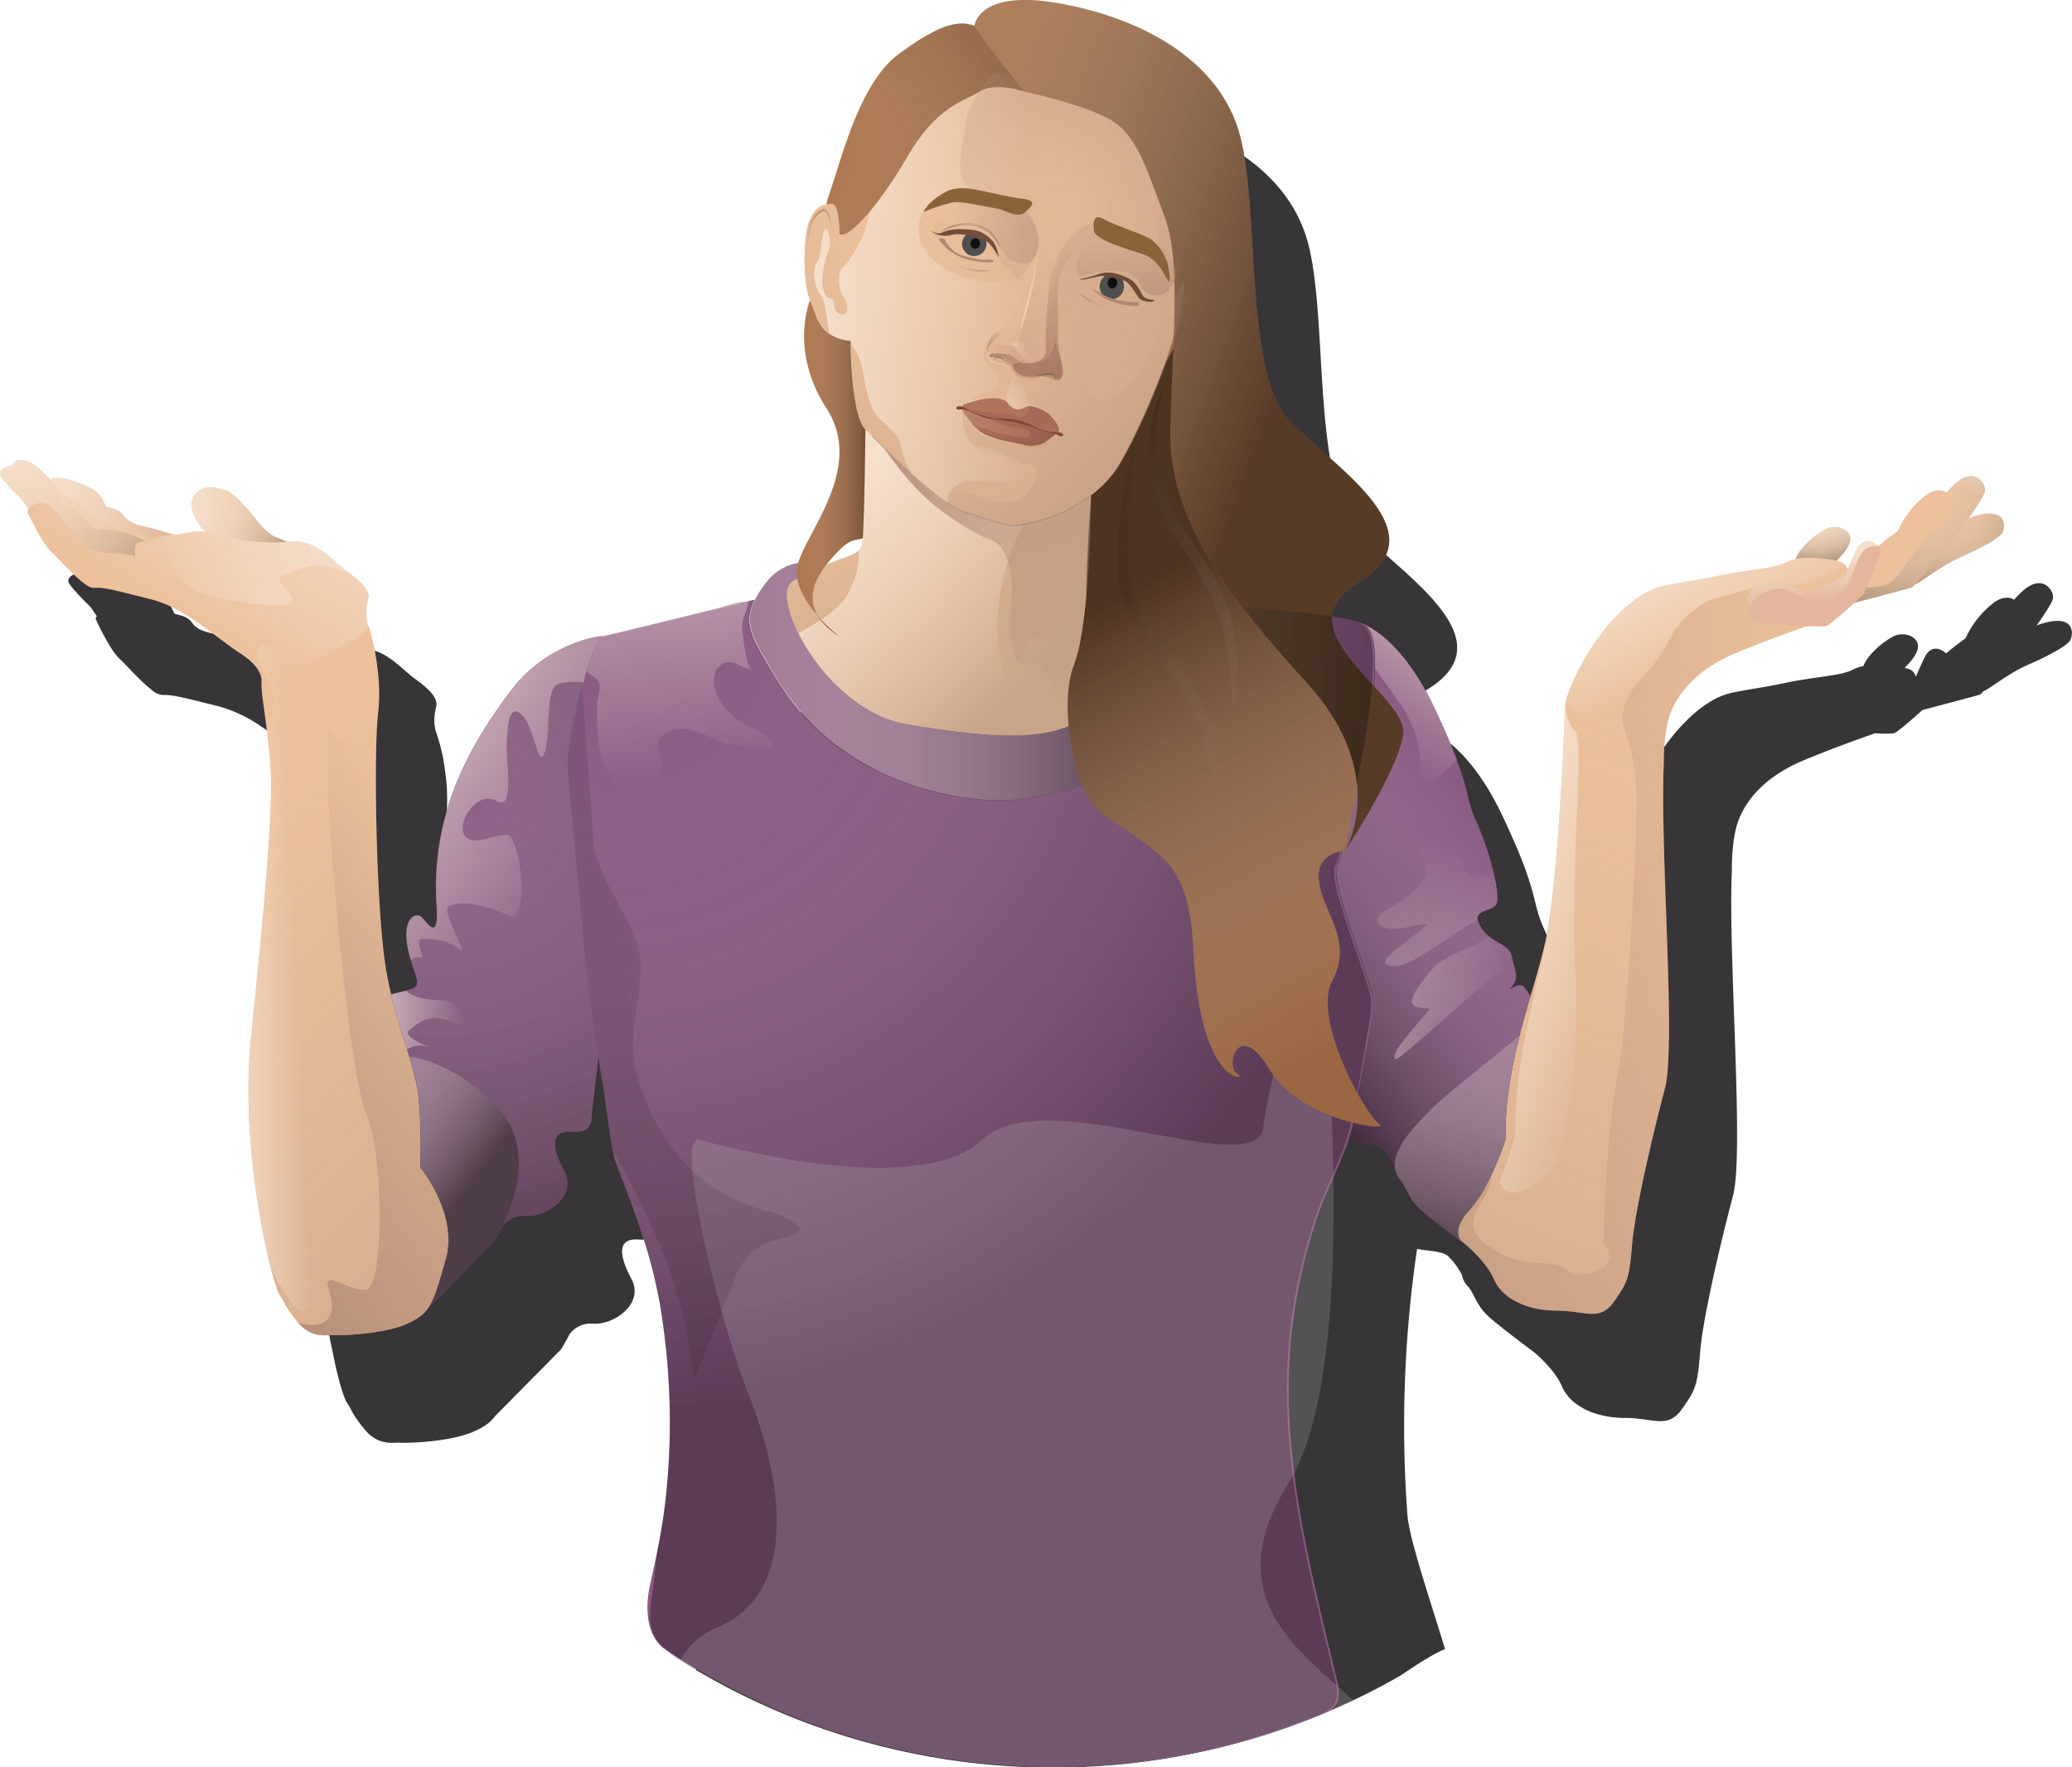 <svg xmlns="http://www.w3.org/2000/svg" xmlns:xlink="http://www.w3.org/1999/xlink" width="628.02" height="535.6" viewBox="0 0 628.02 535.6"><defs><linearGradient id="e0a2ed11-0fcc-4bb4-91f6-b6c4e297aa08" x1="569.94" y1="158.53" x2="579.76" y2="166.54" gradientUnits="userSpaceOnUse"><stop offset="0" stop-color="#f5e0cd"/><stop offset="1" stop-color="#f5e0cd" stop-opacity="0"/></linearGradient><linearGradient id="f312b0a3-d08e-43d3-9f2d-bc10ebdee3b8" x1="279.87" y1="106.88" x2="316.84" y2="127.05" gradientTransform="translate(4.56 -24.36) rotate(4.09)" xlink:href="#e0a2ed11-0fcc-4bb4-91f6-b6c4e297aa08"/><radialGradient id="e5e4f42a-6e5e-40c0-83a7-38f0e068c86e" cx="271.63" cy="62.76" r="121.15" gradientUnits="userSpaceOnUse"><stop offset="0" stop-color="#b08874" stop-opacity="0"/><stop offset="0.14" stop-color="#b08874" stop-opacity="0.11"/><stop offset="0.44" stop-color="#b08874" stop-opacity="0.38"/><stop offset="0.85" stop-color="#b08874" stop-opacity="0.83"/><stop offset="1" stop-color="#b08874"/></radialGradient><linearGradient id="e0d0641b-9b47-4a7a-af81-068a10ee4f86" x1="246.68" y1="87.38" x2="310.9" y2="87.38" xlink:href="#e0a2ed11-0fcc-4bb4-91f6-b6c4e297aa08"/><radialGradient id="a5203ac6-60e8-4058-b99f-312c1198b6ab" cx="240.99" cy="136.98" r="101.33" gradientUnits="userSpaceOnUse"><stop offset="0" stop-color="#b08874" stop-opacity="0"/><stop offset="0.15" stop-color="#af8874" stop-opacity="0.12"/><stop offset="0.47" stop-color="#ab8874" stop-opacity="0.41"/><stop offset="0.91" stop-color="#a48874" stop-opacity="0.89"/><stop offset="1" stop-color="#a38874"/></radialGradient><linearGradient id="b48f9c5b-9ee5-4725-b59f-0f1a6e9b82bd" x1="250.64" y1="154.5" x2="308.12" y2="207.56" xlink:href="#e0a2ed11-0fcc-4bb4-91f6-b6c4e297aa08"/><radialGradient id="b695474c-be13-451a-8407-5a0facb74661" cx="243.99" cy="48.36" r="90.19" gradientUnits="userSpaceOnUse"><stop offset="0" stop-color="#fff" stop-opacity="0"/><stop offset="1"/></radialGradient><linearGradient id="b3c0ceb4-1354-425b-a89e-e1c862d8e734" x1="65.6" y1="263.25" x2="211.22" y2="395.37" gradientUnits="userSpaceOnUse"><stop offset="0" stop-color="#b08874" stop-opacity="0"/><stop offset="1" stop-color="#b08874"/></linearGradient><linearGradient id="f08e913d-527f-4113-b199-655dd9783b25" x1="36.03" y1="333.6" x2="136.82" y2="285.91" gradientUnits="userSpaceOnUse"><stop offset="0" stop-color="#b08874"/><stop offset="1" stop-color="#b08874" stop-opacity="0"/></linearGradient><linearGradient id="ed5631a2-1b52-4003-a738-59dfe34fce56" x1="94.8" y1="331.19" x2="138.72" y2="364.54" xlink:href="#b695474c-be13-451a-8407-5a0facb74661"/><radialGradient id="acfc0f68-3fd0-4465-ba0f-b1507c156e14" cx="134.02" cy="240.81" r="161.39" gradientUnits="userSpaceOnUse"><stop offset="0" stop-color="#fff" stop-opacity="0"/><stop offset="0.12" stop-color="#b5b5b5" stop-opacity="0.26"/><stop offset="1" stop-opacity="0.9"/></radialGradient><linearGradient id="add8f24b-96b9-4d3f-b661-0aa77cce57c8" x1="118.53" y1="309.19" x2="141.2" y2="309.19" gradientUnits="userSpaceOnUse"><stop offset="0" stop-color="#c6a9b5"/><stop offset="1" stop-color="#c6a9b5" stop-opacity="0"/></linearGradient><linearGradient id="a27efa47-b35a-4c12-9f8a-43c4b01f51d7" x1="133.04" y1="227.75" x2="181.66" y2="261.59" xlink:href="#add8f24b-96b9-4d3f-b661-0aa77cce57c8"/><linearGradient id="fc722586-27dd-406a-8139-5e9404cb4ffd" x1="227.27" y1="206.45" x2="345.5" y2="206.45" xlink:href="#b695474c-be13-451a-8407-5a0facb74661"/><radialGradient id="e324262a-a033-4015-a8f0-5d60601661b0" cx="323.6" cy="66.68" r="38.89" xlink:href="#e5e4f42a-6e5e-40c0-83a7-38f0e068c86e"/><linearGradient id="ae1698f7-45e9-4af2-846e-05a98f936522" x1="452.3" y1="243.8" x2="377.33" y2="302.35" xlink:href="#b695474c-be13-451a-8407-5a0facb74661"/><linearGradient id="a4dff66d-f075-4310-8b70-ec05c2113da0" x1="224.48" y1="76.41" x2="381.99" y2="135.1" xlink:href="#b695474c-be13-451a-8407-5a0facb74661"/><linearGradient id="e1d45de2-3d7f-4cf6-bc28-1fdc733759f3" x1="241.5" y1="138.85" x2="262.3" y2="138.85" xlink:href="#b695474c-be13-451a-8407-5a0facb74661"/><linearGradient id="b333fbd6-dff3-4a4e-ab5b-be5a0d64854c" x1="52.39" y1="164.46" x2="17.86" y2="151.37" xlink:href="#f08e913d-527f-4113-b199-655dd9783b25"/><linearGradient id="a0637751-9d59-4166-a921-2b143f54554a" x1="14.61" y1="157.49" x2="57.71" y2="157.49" xlink:href="#e0a2ed11-0fcc-4bb4-91f6-b6c4e297aa08"/><linearGradient id="bccc5e0f-3458-4f60-b9e8-50839455df15" x1="314.21" y1="82.77" x2="360.08" y2="98.62" xlink:href="#b3c0ceb4-1354-425b-a89e-e1c862d8e734"/><linearGradient id="b83c82ae-4e93-4018-87e4-05d9d8ca964a" x1="3.73" y1="153.71" x2="49.68" y2="153.71" xlink:href="#e0a2ed11-0fcc-4bb4-91f6-b6c4e297aa08"/><linearGradient id="b79180e9-c362-403c-ad50-7c506f971c41" x1="354.7" y1="103.77" x2="322.46" y2="74.24" xlink:href="#b3c0ceb4-1354-425b-a89e-e1c862d8e734"/><linearGradient id="a5e1c675-2b98-4a75-a16f-01fba5facab2" x1="0" y1="157.44" x2="45.93" y2="157.44" xlink:href="#b695474c-be13-451a-8407-5a0facb74661"/><linearGradient id="f7e051da-4b91-470e-891a-2a36afb5fa49" x1="20.2" y1="137.2" x2="25.54" y2="175.21" xlink:href="#e0a2ed11-0fcc-4bb4-91f6-b6c4e297aa08"/><radialGradient id="b88c2520-9b03-43ef-9ebf-a0a1e4bfb554" cx="185.36" cy="190.5" r="237.59" gradientUnits="userSpaceOnUse"><stop offset="0" stop-color="#fff" stop-opacity="0"/><stop offset="1" stop-opacity="0.9"/></radialGradient><linearGradient id="bbcae5ec-232d-4104-b7fb-32cf96de584f" x1="416.75" y1="312.78" x2="343.32" y2="178.7" xlink:href="#b695474c-be13-451a-8407-5a0facb74661"/><radialGradient id="fbec703a-c904-41f8-a3c7-df61af4cb678" cx="65.46" cy="147.83" r="33.35" xlink:href="#b88c2520-9b03-43ef-9ebf-a0a1e4bfb554"/><linearGradient id="e9e12fcc-7f76-43e7-b01c-62a86c893d1f" x1="58.12" y1="156.04" x2="87.06" y2="156.04" xlink:href="#e0a2ed11-0fcc-4bb4-91f6-b6c4e297aa08"/><linearGradient id="babb65ed-ac23-4b99-aefe-18b87129bff7" x1="341.44" y1="72.86" x2="341.44" y2="88.13" xlink:href="#b3c0ceb4-1354-425b-a89e-e1c862d8e734"/><radialGradient id="ab6acce0-52ac-4569-bccb-fd8d4f313da6" cx="550.36" cy="153.85" r="18.91" xlink:href="#b88c2520-9b03-43ef-9ebf-a0a1e4bfb554"/><linearGradient id="b4a70bca-4121-43d8-96d6-608842139e74" x1="551.05" y1="153.48" x2="552.87" y2="174.05" xlink:href="#e0a2ed11-0fcc-4bb4-91f6-b6c4e297aa08"/><linearGradient id="a369e92d-1401-46ea-957c-4165deb2f1cf" x1="86.66" y1="125.57" x2="51.76" y2="186.91" xlink:href="#e0a2ed11-0fcc-4bb4-91f6-b6c4e297aa08"/><linearGradient id="b140acc9-7840-4b7b-a6e5-e37e161f6112" x1="450.23" y1="386.98" x2="554.88" y2="115.82" gradientUnits="userSpaceOnUse"><stop offset="0" stop-color="#b08874"/><stop offset="0.07" stop-color="#b08874" stop-opacity="0.85"/><stop offset="0.22" stop-color="#b08874" stop-opacity="0.55"/><stop offset="0.36" stop-color="#b08874" stop-opacity="0.31"/><stop offset="0.49" stop-color="#b08874" stop-opacity="0.14"/><stop offset="0.6" stop-color="#b08874" stop-opacity="0.04"/><stop offset="0.68" stop-color="#b08874" stop-opacity="0"/></linearGradient><linearGradient id="b40f0181-54ab-4ff1-a6e8-ddb870adef05" x1="455.9" y1="292.66" x2="430.71" y2="378.88" xlink:href="#b695474c-be13-451a-8407-5a0facb74661"/><radialGradient id="ac376759-1edb-4a70-9832-2c882bb057ca" cx="590.7" cy="154.68" r="32.21" xlink:href="#b88c2520-9b03-43ef-9ebf-a0a1e4bfb554"/><linearGradient id="ad3533e5-d91e-4412-8400-df191b03999d" x1="591.29" y1="133.63" x2="586.76" y2="145.13" xlink:href="#e0a2ed11-0fcc-4bb4-91f6-b6c4e297aa08"/><radialGradient id="e7d578f8-b60f-49bc-9536-af6aa7547bef" cx="581.73" cy="147.01" r="54.57" xlink:href="#b88c2520-9b03-43ef-9ebf-a0a1e4bfb554"/><linearGradient id="aaf2deb3-c50a-43c5-a382-213ea1877b68" x1="441.93" y1="288.49" x2="560.53" y2="288.49" xlink:href="#f08e913d-527f-4113-b199-655dd9783b25"/><linearGradient id="b6ac0c06-e99e-4c72-a4f3-cf27665855ff" x1="497.37" y1="204.39" x2="499.82" y2="204.39" xlink:href="#f08e913d-527f-4113-b199-655dd9783b25"/><linearGradient id="f6b8f608-459a-49d2-b114-d65f472c9c52" x1="438.07" y1="192.47" x2="415.12" y2="226.19" xlink:href="#add8f24b-96b9-4d3f-b661-0aa77cce57c8"/><linearGradient id="fb18ec6c-df9d-4665-afd5-cdcda4f12bec" x1="418.65" y1="352.39" x2="440.17" y2="255.55" xlink:href="#add8f24b-96b9-4d3f-b661-0aa77cce57c8"/><linearGradient id="aa21c629-ba80-4d82-aec2-0530876a49e7" x1="422.67" y1="302.53" x2="458.59" y2="302.53" xlink:href="#add8f24b-96b9-4d3f-b661-0aa77cce57c8"/><linearGradient id="b572d34d-cec1-4f57-ae52-879b42c50f09" x1="287.51" y1="69.5" x2="315.03" y2="69.5" xlink:href="#b3c0ceb4-1354-425b-a89e-e1c862d8e734"/><linearGradient id="babe5c81-808a-4ec9-a69d-2f971627189e" x1="320.13" y1="73.11" x2="320.13" y2="111.79" gradientUnits="userSpaceOnUse"><stop offset="0" stop-color="#935f51" stop-opacity="0"/><stop offset="1" stop-color="#935f51"/></linearGradient><linearGradient id="aa1416e5-4b94-4099-aea4-1be0c5c92d57" x1="291.76" y1="128.05" x2="312.39" y2="128.05" xlink:href="#e0a2ed11-0fcc-4bb4-91f6-b6c4e297aa08"/><radialGradient id="adff31d6-9ba8-4669-b13d-a45ab3910426" cx="294.24" cy="63.78" r="47.97" xlink:href="#e5e4f42a-6e5e-40c0-83a7-38f0e068c86e"/><linearGradient id="b8a42292-ae28-4951-bc9b-37bf1fa89929" x1="103.6" y1="179.56" x2="44.28" y2="163.52" xlink:href="#e0a2ed11-0fcc-4bb4-91f6-b6c4e297aa08"/><linearGradient id="a30c3c01-f145-4934-9a14-cee1ccaab1be" x1="64.59" y1="297.48" x2="90.45" y2="296.15" xlink:href="#e0a2ed11-0fcc-4bb4-91f6-b6c4e297aa08"/><linearGradient id="a95ec6cd-05ad-4b11-9ed1-080dd1fd268e" x1="504.57" y1="167.34" x2="520.6" y2="199.15" xlink:href="#e0a2ed11-0fcc-4bb4-91f6-b6c4e297aa08"/><linearGradient id="f7ba559d-32b0-4b4e-adf5-b9079078922c" x1="449.94" y1="283.45" x2="490.78" y2="295.12" xlink:href="#e0a2ed11-0fcc-4bb4-91f6-b6c4e297aa08"/><linearGradient id="b8e8bdf9-b720-4aa6-8366-9c1b57c5a5ec" x1="548.92" y1="169.25" x2="550.39" y2="183" xlink:href="#e0a2ed11-0fcc-4bb4-91f6-b6c4e297aa08"/><linearGradient id="b8e03013-fcf4-411f-a13e-3e906bd104f1" x1="301.51" y1="100.01" x2="301.51" y2="106.68" xlink:href="#b3c0ceb4-1354-425b-a89e-e1c862d8e734"/><linearGradient id="a3eb7a29-3c44-42c0-848b-e6c5ad0ce079" x1="298.78" y1="105.85" x2="320.66" y2="110.16" xlink:href="#babe5c81-808a-4ec9-a69d-2f971627189e"/><linearGradient id="eff5352f-26c1-4a68-a370-14cfd38bb2ad" x1="303.21" y1="103.7" x2="315.49" y2="114.64" gradientUnits="userSpaceOnUse"><stop offset="0" stop-color="#935f51"/><stop offset="1" stop-color="#935f51" stop-opacity="0"/></linearGradient><linearGradient id="b5856c09-d578-491c-b0c5-e4a21740a02e" x1="303.1" y1="121.25" x2="311.07" y2="117.89" xlink:href="#e0a2ed11-0fcc-4bb4-91f6-b6c4e297aa08"/><linearGradient id="abd3968f-7d1a-458e-81f1-d8632605eeea" x1="299.21" y1="112.69" x2="311.74" y2="112.69" xlink:href="#e0a2ed11-0fcc-4bb4-91f6-b6c4e297aa08"/><linearGradient id="f65e005c-28fb-4eab-88b1-814c9fddb0f7" x1="309.18" y1="86.16" x2="315.15" y2="86.16" xlink:href="#e0a2ed11-0fcc-4bb4-91f6-b6c4e297aa08"/><radialGradient id="a6b04652-e3d7-4cdd-adc0-96ba82208e82" cx="294.25" cy="71.89" r="7.71" xlink:href="#e5e4f42a-6e5e-40c0-83a7-38f0e068c86e"/><linearGradient id="f1b6c72d-c236-43a4-8820-d2140c42f457" x1="303.85" y1="103.95" x2="353.51" y2="142.33" xlink:href="#b3c0ceb4-1354-425b-a89e-e1c862d8e734"/><linearGradient id="ae23cdb0-1155-4ff4-ad64-a148aac0cd06" x1="303.58" y1="103.75" x2="353.57" y2="142.38" xlink:href="#b3c0ceb4-1354-425b-a89e-e1c862d8e734"/><linearGradient id="e23256f6-7a61-4f71-b46c-263b31d6f98d" x1="335.98" y1="96.79" x2="330.52" y2="86.82" xlink:href="#b695474c-be13-451a-8407-5a0facb74661"/><linearGradient id="a58fc201-6b6e-4e0d-afae-e230350a2d62" x1="250.06" y1="75.97" x2="244.62" y2="66.02" xlink:href="#b695474c-be13-451a-8407-5a0facb74661"/><linearGradient id="f125ccf4-2785-47a3-b2e9-37705654dae1" x1="296.23" y1="84.81" x2="291.23" y2="75.67" gradientUnits="userSpaceOnUse"><stop offset="0"/><stop offset="1" stop-color="#fff" stop-opacity="0"/></linearGradient><linearGradient id="b1063cd9-0954-4015-adc5-f7bada78211c" x1="267.23" y1="136.71" x2="340.9" y2="193.64" xlink:href="#f08e913d-527f-4113-b199-655dd9783b25"/><linearGradient id="fb489fc5-b0de-480f-a977-314cd84c50fc" x1="305.22" y1="104.25" x2="314.2" y2="107.35" xlink:href="#e0a2ed11-0fcc-4bb4-91f6-b6c4e297aa08"/><linearGradient id="f2b20f5b-a1ca-44a3-be0d-0c981f30db21" x1="320.88" y1="135.06" x2="297.88" y2="127.59" xlink:href="#eff5352f-26c1-4a68-a370-14cfd38bb2ad"/><linearGradient id="a6e90e34-6967-4d40-8659-94c8095b76e4" x1="306.67" y1="122.96" x2="306.1" y2="131.06" gradientUnits="userSpaceOnUse"><stop offset="0" stop-color="#935f51"/><stop offset="0.35" stop-color="#935f51" stop-opacity="0.99"/><stop offset="0.51" stop-color="#935f51" stop-opacity="0.94"/><stop offset="0.63" stop-color="#935f51" stop-opacity="0.85"/><stop offset="0.73" stop-color="#935f51" stop-opacity="0.73"/><stop offset="0.81" stop-color="#935f51" stop-opacity="0.57"/><stop offset="0.89" stop-color="#935f51" stop-opacity="0.37"/><stop offset="0.96" stop-color="#935f51" stop-opacity="0.14"/><stop offset="1" stop-color="#935f51" stop-opacity="0"/></linearGradient><linearGradient id="a477ae80-dd88-4378-91f9-6c9e6bc58e49" x1="291.94" y1="121.59" x2="302.26" y2="121.59" xlink:href="#e0a2ed11-0fcc-4bb4-91f6-b6c4e297aa08"/><linearGradient id="b58a0608-e159-4468-b93c-ba94f9d6201a" x1="290.81" y1="128.69" x2="303.08" y2="128.69" xlink:href="#e0a2ed11-0fcc-4bb4-91f6-b6c4e297aa08"/><radialGradient id="aba273b4-03f4-4fc0-a4b9-ab8c1d7994e1" cx="282.87" cy="279.12" r="97.23" xlink:href="#b88c2520-9b03-43ef-9ebf-a0a1e4bfb554"/><linearGradient id="be9b18c1-cac9-4367-bb07-bef244a58c77" x1="387.64" y1="215.46" x2="337.78" y2="124.39" xlink:href="#b695474c-be13-451a-8407-5a0facb74661"/><linearGradient id="b7721317-94ba-42a1-b4f4-e111a6410b92" x1="338.47" y1="191.56" x2="372.9" y2="191.56" xlink:href="#f125ccf4-2785-47a3-b2e9-37705654dae1"/><linearGradient id="bef9c92a-9ba4-4dc1-b467-31900c48c90f" x1="199.18" y1="162.35" x2="208.8" y2="235.66" xlink:href="#add8f24b-96b9-4d3f-b661-0aa77cce57c8"/></defs><title>victoria</title><g style="isolation:isolate"><g id="b286613b-3144-4c7a-ac73-ce8fc07761b2" data-name="Layer 2"><g id="ef3bf137-11be-4e1e-8f6c-d78e34871bdc" data-name="Object2"><g id="b65706b8-04da-43ed-8b33-869fe53e23ea" data-name="Vi"><path d="M562.61,178.11s6.81.26,9.77-1.12,9.47-12.64,13.32-15.3,6.66-7.55,6.8-8.59-2.81-7.25-8.73-3A28,28,0,0,0,575.19,161s-7.55,5.36-9.47,8.08S561.86,178.1,562.61,178.11Z" fill="url(#e0a2ed11-0fcc-4bb4-91f6-b6c4e297aa08)"/><path d="M299.2,105.9a2.42,2.42,0,0,0-.26,3.54c1.56,2.21,6.93,1.64,6.63,3.34s-2.45,5-1.36,5.82,4-.67,5.67.41,9.14.65,10.05,4-12.59-.14-12.59-.14c-5.59-1.92-12.85.8-19.16-1.75S297.71,105.28,299.2,105.9Z" opacity="0.5" fill="url(#f312b0a3-d08e-43d3-9f2d-bc10ebdee3b8)"/><path d="M317.49,114.61s.39-.58,1.6-.53,3.07.12,3.33.79.66,1.11-.31,1.27-3.91-.78-4.31-.76S316.91,114.62,317.49,114.61Z" fill="#b08874" style="mix-blend-mode:multiply"/><path d="M622.28,188.27a22.33,22.33,0,0,0-5,1.31c2.54-3.54,4.92-7.21,5-8.43.14-2.2-3.1-7.39-9.18-2.06a33.88,33.88,0,0,0-2.62,2.68c-1.45-.86-3.48-1-6.11.87a28.16,28.16,0,0,0-8.59,10.81s-3.16,2.25-5.92,4.58h0c-1.49-1.37-4.51-2.82-6.5,1.21-1.35,2.73-2.09,4.59-2.66,5.86a4.73,4.73,0,0,0-.71-1.34,2.71,2.71,0,0,0-1.23-.91c-.43-.15-1-.29-1.5-.42,1.73-1.69,3.65-3.93,4-5.82.73-3.59-4-5.22-7-3.89-2.61,1.18-7.87,5.12-9.48,9.19a9.89,9.89,0,0,0-2.93.94c-3.87,2.12-11.08,2.06-21.59,4.32-6,1.28-14,2.3-16.93,3.22-8.37,2.67-16.17,11.51-20.76,18.86-3.64,5.83-6.72,12.24-7.46,16a9.29,9.29,0,0,0-.16,1.17c0,.55-.1,2.34-.21,5-.59,14-2.4,52.33-6.06,67.65-1.22,5.11-2.73,10.24-4.23,15.43a31.34,31.34,0,0,0-1.87-2.57c-1.93-2.46-6.12,2.62-3.79-.3,2-2.52,1.19-4.18.34-7.45-.12-.47-.23-1-.34-1.55-.65-3.27-3.87-3.76-6.81-6.11a11.41,11.41,0,0,1-2.77-3.2,6.67,6.67,0,0,1-.79-1.88c-.62-3.32,4.72-2.57,5.74-5.05.51-1.27.17-4.54-.75-8.59a90.9,90.9,0,0,0-5.36-16.17c-3-6.56-2.25-8.8-6-18.9-1.39-3.75-3.43-8.58-6.5-15.12-10.3-21.9-21.42-26-23.4-26.54l.13.06-.28-.1a.39.39,0,0,0-.14,0,53.51,53.51,0,0,0-7.51-1.68c.32-3.53,2.6-7,8-10.2,24.7-14.86-5.89-33.94-20.6-48.62S403,94,395.88,71.69s-31.15-34.15-55.07-38.27-24.9,7-24.9,7c-4.88-1.87-11-.24-23,8.65S275.62,81.12,272.1,91a32,32,0,0,0-1,3.54c-1.65.24-3.31,1.1-5,4.41-2.24,4.48-2.24,20.16,0,24.63,0,0-6.38,15.14,5,32.7s-5,36.06-8.48,46.6c0,.09,0,.19-.08.29a15.33,15.33,0,0,0-9.71,6,33.59,33.59,0,0,0-3.32,5.07c-.4.11-.85.23-1.32.34-11.55,2.84-40.11,9.89-45.41,11h-.05l.05,0,.08,0h0l.1-.05,0,0h0c.05-.26-6.62.56-14.26,4.87l-.05,0-1.16.68-.08.05c-.38.23-.76.46-1.14.71l-.12.08c-.37.24-.73.48-1.1.74a1.16,1.16,0,0,1-.16.11l-1.08.79-.18.14c-.35.26-.69.53-1.05.82a2.33,2.33,0,0,1-.23.19c-.33.27-.66.54-1,.83a3,3,0,0,0-.26.24c-.32.28-.64.56-.95.86l-.3.29c-.3.29-.59.57-.89.88l-.35.37-.81.87-.45.52-.7.81c-.36.46-.73.92-1.1,1.41C163.83,257.37,151,278.24,152.92,307c.85,12.7-3.74,3.37-5.22,3.05-3-.65-5.27,3.47-3.07,11.76.16.6.31,1.18.5,1.73,2,6.71,3.51,7.81-1,9.15a1.74,1.74,0,0,1-.45.11c-1.57.45-3.16.76-4.5,1.17-.24-1-.48-2.09-.7-3.17l-.09-.45c-.15-.73-.29-1.47-.43-2.21-.06-.39-.13-.77-.2-1.16-.16-1-.33-2-.48-3-1.78-12.41-2.75-36.77-2.77-55.08a197.12,197.12,0,0,1,.72-20.55,59.34,59.34,0,0,0-.4-15.14,52.46,52.46,0,0,0-2.56-11,12.3,12.3,0,0,1-.45-1.87,11.17,11.17,0,0,1-.17-2.26,19.22,19.22,0,0,1,.57-3.91c.35-1.58-.5-3.18-2.11-4.84a31,31,0,0,0-3.87-3.25c-2-1.44-3.65-3-5.27-4.34a36.76,36.76,0,0,0-3-2.33,17,17,0,0,0-1.88-1.13,13.48,13.48,0,0,0-7.77-1.49l-.58.07s-.49-.3-1.19-.65a20.93,20.93,0,0,0-2.42-1.1c-1.66-.61-4.23-3.18-5.59-5s-6.81-8.48-9.39-9.09-4.83-1.82-8,0-2.44,5.78-1.67,7.43,2.6,5.05,4.25,5.38a.27.27,0,0,1,.13,0c-5-.88-7,.67-9.85.67h0l-.6,0c-2.87-.91-6.53-2-8.74-2.46-4.05-.82-5.46-1.86-6.68-3.56s-4-2.15-4.85-2.33-.74-3.84-5.73-6.16c-4.27-2-9.46-3.73-11.38-2-1.83-2-4.3-4.4-5.73-5.12-2.43-1.21-4.45-1.41-5.67,0a1.14,1.14,0,0,0-.15.94c-2.46-.12-4.19,1.35-3.68,2.7.6,1.61,6.66,7.48,6.66,7.48l1.89,2.79a1.32,1.32,0,0,0-.35.7v.1a76.9,76.9,0,0,0,4.34,8.28,25.17,25.17,0,0,0,2.13,3,8.59,8.59,0,0,0,.75.8c1.9,1.7,6.41,6.93,9.83,9.5a5.52,5.52,0,0,0,3.15,1.48,6.51,6.51,0,0,1,.77,0c2.85,0,7,1.13,16.55,3.51a41.7,41.7,0,0,1,12.44,5.91c5.47,3.59,10.46,7.84,14.65,10.53a19.42,19.42,0,0,1,4,3.3c2.81,3.08,2.33,5.36,2.33,5.36a2.35,2.35,0,0,0,0,.27,2.64,2.64,0,0,0,0,.28v.3c0,.13,0,.27,0,.42a2.18,2.18,0,0,0,0,.25c0,.24,0,.51,0,.78s.06.62.09,1a.28.28,0,0,1,0,.09c.27,2.69.88,6.5,1.5,11.65.34,2.83.69,6.07,1,9.74,1.14,13.19-2,45.14-5.38,78.47-.16,1.59-.32,3.17-.48,4.77-.08.73-.14,1.48-.2,2.23,0,.16,0,.32,0,.48-.12,1.49-.22,3-.3,4.48,0,.17,0,.34,0,.51q-.1,2.24-.15,4.47c0,.17,0,.35,0,.53l0,2.23v0c0,.73,0,1.46,0,2.19,0,.19,0,.38,0,.56,0,.73,0,1.46,0,2.18,0,0,0,.06,0,.09,0,.71,0,1.41,0,2.12l0,.59c0,.69,0,1.39.08,2.08,0,.07,0,.15,0,.22,0,.66.07,1.33.11,2,0,.21,0,.42,0,.64,0,.65.07,1.31.12,2l0,.34c0,.62.09,1.25.14,1.87,0,.22,0,.45,0,.67.06.61.1,1.22.16,1.82,0,.16,0,.33,0,.48.06.59.11,1.16.17,1.73,0,.24,0,.47.07.7l.18,1.69c0,.21,0,.41.07.61l.18,1.56.09.76c.06.5.13,1,.18,1.48l.12.8q.07.71.18,1.38c0,.26.07.53.11.78l.18,1.3.15,1c.06.39.11.79.18,1.17s.08.55.13.82.11.72.17,1.07.13.8.2,1.19l.15.94.15.86c0,.29.1.56.16.84.08.47.16.93.25,1.38l.12.71.18.9c0,.21.07.41.12.63l.3,1.51c0,.17.07.34.11.51l.18.92c0,.13.06.25.08.38.12.58.25,1.14.37,1.69l.06.27.21.93c0,.06,0,.11,0,.18.13.61.27,1.2.41,1.77l0,.09c.15.64.29,1.25.44,1.83l.3,1.14a48.82,48.82,0,0,0,2.18,6.88,4.69,4.69,0,0,0,.25.47c1.56,2.28,1.36,2.65,2.91,4.89.53.79,1.29,1.81,2.42,3.23l.06.07.23.27a10.89,10.89,0,0,0,4.05,3.14,9.72,9.72,0,0,0,3.55.78c1.31.06,2.41-.1,3.17,0,.57,0,1.93,0,3.75-.05,5-.22,13.4-1.05,18.63-3.43.32-.15.64-.29.93-.44l.29-.14.84-.44.14-.09a13.32,13.32,0,0,0,2.31-1.57.46.46,0,0,0,.07-.07,10.35,10.35,0,0,0,1.67-1.82l20-20.24s.47-.7,1.18-1.95v0s0,0,0-.05c.41-.67.85-1.52,1.35-2.5a7.83,7.83,0,0,1,7.1-3.3c6.54.45,15.67-6.09,11.75-13.51s-4.34-12.45,2.18-12,5.91-3.12,6.33-7.49c2.7,16.24,21.89,29.53,21.89,91.72,0,3.74-.06,7.64-.21,11.72-.24,6.45-5.63,20.12-10.61,34.48a212.71,212.71,0,0,0,198.9,9.35q7.41-3.5,14.55-7.58c.34-.19,9.34-6.51,13.56-8.05-5.13-16.76-11-33.91-11.44-41a367.69,367.69,0,0,1,2.95-80.3c.14-1,.28-1.91.43-2.84-.15.93-.28,1.87-.42,2.84,3.36.63,7.56.67,9.28,2.08a21.48,21.48,0,0,1,4.33,5.89A6.64,6.64,0,0,0,445,390a11.35,11.35,0,0,1,1.19,1.74c1.22,2.15,2.12,4.72,5.1,7.39,3.43,3.08,12,9.45,13.68,10.73a.69.69,0,0,1,.13.11s0,0,.05,0c2.3,2,6.47,6.05,8.31,10.3,2.6,6.05,10.37,9.5,19,9.5s12.94,3.45,17.27-2.6,4.75-7.32,5.61-17.69,6.48-34.08,9.93-47.05-1.54-72.92-.34-98.49c0,0-.26-9.54,2.11-15.55,2.91-7.37,9.45-13.7,19.8-18,9.81-4.08,20.38-7.75,21.48-8.13,3.05.15,5.48.16,6-.12,1.2-.61,5.47-4.29,8.38-6.94,6.77-1.78,16.45-4.38,17.23-4.59a4.63,4.63,0,0,0,1.24-1.07c1.85-.74,7.85-5.61,13.41-8,6.66-2.89,12.28-6,13-7.63S628.81,187.51,622.28,188.27ZM252.79,232.73l-.42-.73c.14.24.28.49.43.73.42.71.83,1.42,1.26,2.14Zm7.76,12.08q1.26,1.68,2.68,3.37C262.27,247.05,261.39,245.93,260.55,244.81Zm21.32-47.05a1.22,1.22,0,0,1-.05.17,3.6,3.6,0,0,1-.83,1.25c-.78.9-2.08,1.5-4.48,2.35-1.49.55-3.26,1.17-5.44,2.09,7.28-9.07,8.65-6.88,11-8A20.63,20.63,0,0,1,281.87,197.76ZM331,274.46c-.44.09-.91.16-1.42.24.51-.08,1-.16,1.43-.25,1.53-.32,3.18-.59,4.91-.88C334.23,273.87,332.58,274.14,331,274.46Zm18.83-61.34c0-12.16,1.38-29.46,1.47-30.48C351.34,182.64,351.24,198.41,349.87,213.12Zm26.37-75-2.24,4c1.19-3.18,1.83-5.15,1.83-5.15s.22-1,.55-2.56C376.34,135.65,376.29,136.89,376.24,138.14Zm49.43,157.94c-.28,2.33.67,6.46,2.13,11.32C426.33,302.54,425.38,298.4,425.67,296.08Zm2.62,12.9c.34,1.07.7,2.18,1.06,3.3C429,311.15,428.63,310,428.29,309Z" fill="#373537" style="mix-blend-mode:overlay"/><path d="M359.72,75.35c0,9-4.48,29.12-4.48,29.12s-.65,2-1.84,5.15c-2.57,7-7.68,19.91-13.84,30.68a32.86,32.86,0,0,1-8.82,9.83,51.85,51.85,0,0,1-22.62,9.11l-.4,0-.63,0c-2.24,0-9-2.24-15.67-4.48-5.09-1.7-16.62-12.4-23.86-19.43-2.3-2.24-4.18-4.12-5.26-5.2-4.48-4.48-4.48-26.87-4.48-26.87a13.78,13.78,0,0,1-6.58-2.24c-3.7-2.65-4.14-6.9-5.71-10.06l0,0c-2.24-4.48-2.24-20.16,0-24.63,1.65-3.32,3.31-4.17,5-4.42a16.86,16.86,0,0,1,1.74-.06c2.24,0,2.24,9,2.24,9,2,2.13,11.34-7.5,20.45-23.2s17.33-16.86,22-19.91,13.53,0,13.53,0-3.31-5.84-7.05-11.22c11.31-.29,22.61,3.18,33.92,5.07,13.44,2.24,17.92,13.43,22.4,20.15S359.72,66.4,359.72,75.35Z" fill="#ecc19c"/><g opacity="0.4" style="mix-blend-mode:multiply"><path d="M359.72,75.37a75.71,75.71,0,0,1-.89,9.72c-.16,1.11-.34,2.25-.52,3.38-1.31,8.11-3.07,16-3.07,16s-.65,2-1.84,5.15c-2.57,7-7.68,19.91-13.84,30.69a30,30,0,0,1-4.6,6.07,5.77,5.77,0,0,1-.42.44,34.88,34.88,0,0,1-3.8,3.32,52,52,0,0,1-19.84,8.64c-1.14.24-2.09.38-2.78.47l-.4,0c-.27,0-.5,0-.63,0a2.17,2.17,0,0,1-.36,0,13.81,13.81,0,0,1-1.79-.3c-1.63-.36-3.82-1-6.28-1.79l-.15-.05c-2.22-.7-4.65-1.51-7.1-2.32A16.58,16.58,0,0,1,287.8,153a.18.18,0,0,1-.07,0q-.36-.22-.72-.48a116.21,116.21,0,0,1-10.57-8.65c-3-2.68-5.9-5.45-8.38-7.85l-.49-.48c-2.31-2.24-4.19-4.12-5.27-5.2-4.37-4.37-4.48-25.82-4.48-26.84v0c-.31,0-.63-.07-.92-.12l-.46-.08-.51-.09a12.58,12.58,0,0,1-4.69-1.94h0c-3.68-2.63-4.14-6.89-5.7-10.05l0,0c-2.24-4.47-2.24-20.15,0-24.63,1.65-3.31,3.31-4.17,5-4.41a14.47,14.47,0,0,1,1.74-.07c2.24,0,2.24,9,2.24,9,1.15,1.2,4.61-1.35,9-6.63a118.94,118.94,0,0,0,11.4-16.57c9.14-15.69,17.33-16.87,22-19.91,3.39-2.2,9-1.21,11.79-.5,1,.25,1.64.46,1.73.49-.08-.13-.84-1.48-2-3.44l-1-1.57c-1.16-1.89-2.57-4.07-4.05-6.2,11.32-.29,22.62,3.18,33.93,5.06,13.44,2.24,17.92,13.44,22.4,20.16S359.72,66.41,359.72,75.37Z" fill="url(#e5e4f42a-6e5e-40c0-83a7-38f0e068c86e)"/></g><path d="M310.45,27.76s-8.85-3-13.53,0-12.87,4.21-22,19.91S256.48,73,254.46,70.87c0,0,11.2-33.59,15.68-38.07S283.58,19.37,297,17.13a44.53,44.53,0,0,1,6.39-.59C307.14,21.92,310.45,27.76,310.45,27.76Z" fill="#ecc19c"/><path d="M308.7,145.48a7.36,7.36,0,0,1-2.12.55c-4.55.69-8.95-.68-13.49-.14-2.58.31-5.31,2-5.57,4.58a4,4,0,0,1-.43,1.94,114.54,114.54,0,0,1-10.57-8.65A19.37,19.37,0,0,1,274,138.6c-.79-2.52-1.05-5.25-2.85-7.29s-4.31-3.66-5.91-6.1c-2.25-3.46-2.73-7.66-3.52-11.61a30,30,0,0,0-1.58-5.82c-.59-1.4-2.13-2.94-2.18-4.37h0l-.92-.16-.46-.08-.51-.09c-1.9-.35-4.44-1-4.68-1.94v0c-.13-.74-.24-1.35-.33-1.8-.6-2.85-.6-7.91-2.42-10.15s-2.65-7.5-1-9.71,1.21-8.12,2.22-9.72,2.24,3.22,1.43,5.66a38.88,38.88,0,0,0-2,8.11c-.19,2.41,0,6.27,2.24,6.9S252,93.6,254.23,95s3.65-1.83,1.64-4.65-2-8.31-.2-9.54,6.47-9.32,7.28-13.78c.1-.57.33-1.54.64-2.8,2.21-8.6,8.91-30.82,13.15-32.05,4.79-1.41,13.31-12,30.79-9.46l.81.13s.05.53.16,1.45c.08.75.18,1.75.3,3,.85,8.26,2.44,25.61,1.37,29.44-1.43,5.08-14.1-.06-19.36.35-4.26.33-8.53,3.7-10.93,7.19-.45.64-.13-.07-.45.64-3.34,7.57,2,14,8.36,17.21a31.91,31.91,0,0,0,16.69,3.24,4.6,4.6,0,0,1,2.34.19,3.5,3.5,0,0,1,1.48,1.75,9,9,0,0,1-.78,8.67c-1.65,2.37-4.32,3.76-6.45,5.69s-3.76,5.07-2.47,7.64c1.14,2.27,4.31,3.58,4.22,6.12-.05,1.68-1.63,2.93-3.21,3.52s-3.32.8-4.75,1.69c-2.61,1.64-3.46,5.19-2.84,8.2a14.64,14.64,0,0,0,1.69,4.72,4.94,4.94,0,0,0,3.59,1.83,48.92,48.92,0,0,1,11.47,3.23,4.2,4.2,0,0,1,1.1.6,2.89,2.89,0,0,1,.81,1.26A4.2,4.2,0,0,1,308.7,145.48Z" fill="url(#e0d0641b-9b47-4a7a-af81-068a10ee4f86)"/><path d="M328.16,217.67c-4.07,3-9.47,4.57-16.1,5.11-9.81.78-22.3-.74-37.1-3.18-15-2.47-27.26-16.19-33-27.64v0c-3.74-7.48-4.68-14-1.72-15.68a91.07,91.07,0,0,1,10.21-5.15c2.17-.92,3.94-1.54,5.44-2.08,2.4-.85,3.69-1.46,4.48-2.35a3.64,3.64,0,0,0,.83-1.26c.71-1.67,1.07-35.2,1.07-35.2,4.48,4.48,22.4,22.39,29.12,24.63s13.43,4.48,15.67,4.48l.63,0,.4,0c.54-.06,1.28-.18,2.13-.35a51.78,51.78,0,0,0,20.49-8.76c-.09,1.07-1.57,19.93-1.46,32.11a53.77,53.77,0,0,0,.56,8.22C331.52,198.9,338.26,210.21,328.16,217.67Z" fill="#ecc19c"/><g opacity="0.5" style="mix-blend-mode:multiply"><path d="M328.16,217.67c-4.07,3-9.47,4.57-16.1,5.11-9.81.78-22.3-.74-37.1-3.18-15-2.47-27.26-16.19-33-27.64v0c-3.74-7.48-4.68-14-1.72-15.68a91.07,91.07,0,0,1,10.21-5.15c2.17-.92,3.94-1.54,5.44-2.08,2.4-.85,3.69-1.46,4.48-2.35a3.64,3.64,0,0,0,.83-1.26c.71-1.67,1.07-35.2,1.07-35.2,4.48,4.48,22.4,22.39,29.12,24.63s13.43,4.48,15.67,4.48l.63,0,.4,0c.54-.06,1.28-.18,2.13-.35a51.78,51.78,0,0,0,20.49-8.76c-.09,1.07-.7,20.2-1.46,32.11a32.62,32.62,0,0,0,.56,8.22C331.52,198.9,338.26,210.21,328.16,217.67Z" fill="url(#a5203ac6-60e8-4058-b99f-312c1198b6ab)"/></g><path d="M312.11,222.76s0,0-.05,0c-9.81.78-22.3-.74-37.1-3.18-15-2.47-27.26-16.19-33-27.64v0c5.64-3.14,13.08-7.35,15.48-12.74,1.72-3.9,2.64-5.31,2.93-12.52a3.64,3.64,0,0,0,.83-1.26,13.28,13.28,0,0,0,.27-2.3c.53-7.91.8-32.9.8-32.9l1.59,1.59a8.47,8.47,0,0,1,.67.67l1.37,1.32c.52.52,1.05,1.06,1.63,1.62,7.24,7,18.77,17.73,23.86,19.43,6.71,2.24,13.43,4.48,15.67,4.48l.63,0,.4,0c.54-.06,1.28-.18,2.13-.35l0,0s-9.81,16.41-7.5,37,7.12-3.05,11.49-2.62S326.15,217.31,312.11,222.76Z" fill="url(#b48f9c5b-9ee5-4725-b59f-0f1a6e9b82bd)"/><path d="M310.45,27.76s-8.85-3-13.53,0-12.87,4.21-22,19.91S256.48,73,254.46,70.87c0,0,0-9-2.24-9a16.86,16.86,0,0,0-1.74.06,29.29,29.29,0,0,1,1-3.53c3.51-9.84,8.89-33.06,20.82-41.93s18.1-10.52,23-8.64c2.13.78,5.22,4.59,8.09,8.66C307.14,21.92,310.45,27.76,310.45,27.76Z" fill="#ad764d"/><g opacity="0.3" style="mix-blend-mode:color-burn"><path d="M310.45,27.76s-8.85-3-13.53,0-12.87,4.21-22,19.91S256.48,73,254.46,70.87c0,0,0-9-2.24-9a16.86,16.86,0,0,0-1.74.06,29.29,29.29,0,0,1,1-3.53c3.51-9.84,8.89-33.06,20.82-41.93s18.1-10.52,23-8.64c2.13.78,5.22,4.59,8.09,8.66C307.14,21.92,310.45,27.76,310.45,27.76Z" fill="url(#b695474c-be13-451a-8407-5a0facb74661)"/></g><path d="M135.12,381.69c-3.89,13.66-4.54,16.26-11.69,19.51s-20.26,3.6-22.37,3.47-6.52,1.18-10.77-3.88a4.28,4.28,0,0,1-.29-.33c-4.35-5.47-3.23-5-5.33-8.13s-12.16-42.57-8.62-77.6,7-69.42,5.86-83.24S79,210,79.27,206.77s12.65-5.89,14.42-8.25c.58-.78,2.69-2.1,5.24-3.47,5.2-2.84,12.32-5.93,12.7-5.35.58.9,4.41,14.42,3,26.18S114,273,116.65,291.51s9.4,30.59,10.28,42.05a168.14,168.14,0,0,1,.4,20.2S139,368.05,135.12,381.69Z" fill="#ecc19c"/><g opacity="0.5" style="mix-blend-mode:darken"><path d="M135.12,381.69c-3.89,13.66-4.54,16.26-11.69,19.5s-20.26,3.61-22.37,3.48-6.51,1.18-10.78-3.87c-.11-.12-.19-.23-.28-.34-4.34-5.46-3.23-5-5.33-8.13-.53-.77-1.54-3.81-2.73-8.48-3.55-14.05-8.55-42.84-5.89-69.12,3.51-35,7-69.42,5.86-83.24-.31-3.67-.66-6.9-1-9.74-1-7.84-1.86-12.59-1.64-15A2.84,2.84,0,0,1,80.58,205a27.18,27.18,0,0,1,5.67-2.8c3.25-1.31,6.59-2.53,7.45-3.67.58-.78,2.68-2.1,5.23-3.46,5.2-2.85,12.32-5.94,12.7-5.36.58.89,4.41,14.42,3,26.18s-.6,57.08,2.07,75.63,9.41,30.59,10.27,42.05a167.23,167.23,0,0,1,.41,20.21S139,368.05,135.12,381.69Z" fill="url(#b3c0ceb4-1354-425b-a89e-e1c862d8e734)"/></g><path d="M135.12,381.69c-2.28,8-3.45,12.23-5.48,15a10.21,10.21,0,0,1-2.31,2.33,20.44,20.44,0,0,1-3.9,2.2c-7.14,3.24-20.26,3.6-22.37,3.47s-6.52,1.18-10.77-3.88a13.26,13.26,0,0,0,5.51.72c4.19-.65,6.13-3.87,3.87-10.64s5.8.63,11.29,0,5.46-41,0-53.54-12-92.22-11.49-99.95a158.74,158.74,0,0,0,0-16.77s5,5.73,6.14,2.37-4.17-26.63-6.14-26.87c-.34-.05-.51-.45-.54-1.06,5.2-2.84,12.32-5.93,12.7-5.35.58.9,4.41,14.42,3,26.18S114,273,116.65,291.51c.51,3.54,1.16,6.85,1.88,10,1.7,7.1,3.81,13.19,5.51,18.75.47,1.59.92,3.13,1.32,4.63a49.43,49.43,0,0,1,1.57,8.71,168.14,168.14,0,0,1,.4,20.2S139,368.05,135.12,381.69Z" fill="url(#f08e913d-527f-4113-b199-655dd9783b25)"/><path d="M152.23,371.86c-.49,1-.94,1.84-1.34,2.51,0,0,0,0,0,0v0c-.72,1.26-1.19,1.95-1.19,1.95l-20,20.29c2-2.75,3.2-7,5.48-15,3.9-13.64-7.79-27.93-7.79-27.93a168.14,168.14,0,0,0-.4-20.2,49.43,49.43,0,0,0-1.57-8.71c-.4-1.5-.85-3-1.32-4.63,5.17.69,14.51,3.56,25.64,14.22C162.4,346.64,156.26,363.8,152.23,371.86Z" fill="#a17a94"/><g opacity="0.5" style="mix-blend-mode:color-burn"><path d="M152.23,371.86c-.49,1-.94,1.84-1.34,2.51,0,0,0,0,0,0v0c-.72,1.26-1.19,1.95-1.19,1.95l-20,20.29c2-2.75,3.2-7,5.48-15,3.9-13.64-7.79-27.93-7.79-27.93a168.14,168.14,0,0,0-.4-20.2,49.43,49.43,0,0,0-1.57-8.71c-.4-1.5-.85-3-1.32-4.63,5.17.69,14.51,3.56,25.64,14.22C162.4,346.64,156.26,363.8,152.23,371.86Z" fill="url(#ed5631a2-1b52-4003-a738-59dfe34fce56)"/></g><path d="M182.15,193a1.21,1.21,0,0,1-.18.05c-1.92.64-2.8,5.67-3.28,7.25a62.15,62.15,0,0,0-2.46,14.53,199.86,199.86,0,0,0-.12,23.22c.18,3.44,0,7.51,1,10.8.91,3,2,5.3,2.26,8.57,1.44,18.48,1.83,37,2.22,55.56.16,7.71-1.24,15-2,22.57-.43,4.36.21,7.93-6.33,7.48s-6.1,4.63-2.18,12-5.22,13.95-11.76,13.51a7.81,7.81,0,0,0-7.1,3.29c4-8.06,10.17-25.22-2.55-37.42-11.13-10.66-20.47-13.53-25.64-14.22-.23-.72-.45-1.44-.67-2.15-1.57-5-3.36-10.39-4.84-16.6,1.34-.4,2.93-.71,4.52-1.16a3.69,3.69,0,0,0,.45-.11c4.55-1.35,3-2.45,1-9.16-.18-.54-.34-1.12-.49-1.73-2.2-8.28.09-12.4,3.07-11.76,1.47.32,6.06,9.66,5.21-3-1.88-28.78,10.91-49.65,22.67-65.33C166.5,193.84,184.68,192.25,182.15,193Z" fill="#895881"/><g opacity="0.5" style="mix-blend-mode:color-burn"><path d="M182.15,193a1.21,1.21,0,0,1-.18.05c-1.25.31-3.13,6.07-5,13.82-1,4.16-1.93,8.36-2.78,12.56-.62,3.08-2.07,6.64-1.18,9.72,1.09,3.76,3.2,6.94,3.93,10.94a54,54,0,0,1,.72,11.29c-.24,8.53-1.7,17.07-.89,25.57.8,8.32,3.75,16.3,5.11,24.55,1.72,10.53-.45,19.36-2,29.6C179,336.4,181,343.54,173.27,343c-6.52-.43-6.1,4.63-2.18,12s-5.22,13.95-11.76,13.51a7.81,7.81,0,0,0-7.1,3.29c4-8.06,10.17-25.22-2.55-37.42-11.13-10.66-20.47-13.53-25.64-14.22-.23-.72-.45-1.44-.67-2.15-1.57-5-3.36-10.39-4.84-16.6,1.34-.4,2.93-.71,4.52-1.16a3.69,3.69,0,0,0,.45-.11c4.55-1.35,3-2.45,1-9.16-.18-.54-.34-1.12-.49-1.73-2.2-8.28.09-12.4,3.07-11.76,1.47.32,6.06,9.66,5.21-3-1.88-28.78,10.91-49.65,22.67-65.33C166.5,193.84,184.68,192.25,182.15,193Z" fill="url(#acfc0f68-3fd0-4465-ba0f-b1507c156e14)"/></g><path d="M137.61,310c-7.23-3.43-10.64,0-13.57,2.28-2.22,1.73,4.75,4.55,6.27,5.15-.16,0-.38-.11-.7-.22a8.16,8.16,0,0,0-6.24.83c-1.57-5-3.36-10.39-4.84-16.6,1.34-.4,2.93-.71,4.52-1.16,2.31,2.17,7,2.89,11.13,2.89C139.87,303.2,144.82,313.45,137.61,310Z" fill="url(#add8f24b-96b9-4d3f-b661-0aa77cce57c8)"/><path d="M182,193.06c-1.06.26-2.57,4.39-4.15,10.33h0c-.3,1.1-.59,2.26-.89,3.48-3.24-.39-7-.2-8.55.94-3,2.28-1.53,15.59-3.43,20.54s-3-8.39-6.89-11.79-4.13,3-4.5,8.36,2.66,21.27-3.09,17.85-12.12,6.47-9.8,10.26,8.7,0,12.89,0,7.59,28.12,0,24.31-15.21-4.18-17.63-2.66,6.61,15.58,3.18,12.92-8-3.05-11-3.05,1.14,6.48-.74,5.71a3.05,3.05,0,0,0-2.82.77c-.18-.55-.34-1.13-.49-1.73-2.2-8.29.09-12.41,3.07-11.75,1.47.31,6.07,9.65,5.22-3.05-1.88-28.78,10.9-49.65,22.66-65.32,10.32-13.77,26-16.47,27.32-16.33C182.49,192.88,182.39,193,182,193.06Z" fill="url(#a27efa47-b35a-4c12-9f8a-43c4b01f51d7)"/><path d="M340.1,230.62c-8.35,8.95-20.87,9.54-29.65,11.33s-30,0-47.86-10.13-24.43-21.47-30.39-31.59c-4.79-8.11-6.49-12.41-3.31-18.57a33.91,33.91,0,0,1,3.31-5.06c7.15-9.32,18.28-5.49,18.28-5.49a91.07,91.07,0,0,0-10.21,5.15c-1.28.74-1.84,2.38-1.73,4.62.11,2.91,1.32,6.83,3.45,11.06v0c5.71,11.45,18,25.17,33,27.64,14.8,2.44,27.29,4,37.1,3.18,6.63-.54,12-2.11,16.1-5.11,10.1-7.46,3.36-18.77,1.68-27.21a53.77,53.77,0,0,1-.56-8.22c1.39,1.59,5.87,6.9,10.82,13.8C346.06,204.39,348.45,221.68,340.1,230.62Z" fill="#a17a94"/><g opacity="0.5" style="mix-blend-mode:color-burn"><path d="M340.1,230.62c-8.35,8.95-20.87,9.54-29.65,11.33s-30,0-47.86-10.13-24.43-21.47-30.39-31.59c-4.79-8.11-6.49-12.41-3.31-18.57a33.91,33.91,0,0,1,3.31-5.06c7.15-9.32,18.28-5.49,18.28-5.49a91.07,91.07,0,0,0-10.21,5.15c-1.28.74-1.84,2.38-1.73,4.62.11,2.91,1.32,6.83,3.45,11.06v0c5.71,11.45,18,25.17,33,27.64,14.8,2.44,27.29,4,37.1,3.18,6.63-.54,12-2.11,16.1-5.11,10.1-7.46,3.36-18.77,1.68-27.21a53.77,53.77,0,0,1-.56-8.22c1.39,1.59,5.87,6.9,10.82,13.8C346.06,204.39,348.45,221.68,340.1,230.62Z" fill="url(#fc722586-27dd-406a-8139-5e9404cb4ffd)"/></g><path d="M352.12,63.34c-1.56,3.77-1.79,10.48-1.79,10.48s-15.19-6.42-17-6.65-7.36,1.7-11.07,7.91c-2.28,3.8-3.12,15.24-3.69,24-.36,5.57-.61,10.09-1,11-1.07,2.27-3.33-.45-5.42,0s-3.42-1.87-3.81-4.18,7-26,7.27-31.85-2.39-6.39-3.68-10.73S297,60,292.92,56.08s-.39-14.39,0-19.54,7.71-14.14,7.71-14.14c2.57-.93,48.49,11.94,54,19.29C358.14,46.4,354.91,56.61,352.12,63.34Z" opacity="0.2" fill="url(#e324262a-a033-4015-a8f0-5d60601661b0)"/><path d="M463.92,302c-1.1,3.78-2.19,7.63-3.2,11.55l0,0c-.14.53-24.53,19.79-27.37,23-2.4,2.71-11.17,10.61-10.53,17.24a21.82,21.82,0,0,0-4.32-5.89c-1.72-1.41-5.93-1.45-9.29-2.08,3.65-24.59,8.33-38.94,6.43-45.57-3.41-11.94-12.5-33.37-10.24-37.87,1.7-3.41,10.93-39.68,11.38-59.88.16-6.54-.61-11.4-2.85-12.93a12.63,12.63,0,0,0-2.3-1.07c2,.56,13.1,4.63,23.4,26.54,3.07,6.54,5.11,11.37,6.49,15.11,3.77,10.1,3,12.34,6,18.9a91.49,91.49,0,0,1,5.37,16.17c.92,4.06,1.25,7.33.74,8.6-1,2.47-6.36,1.73-5.73,5a6.78,6.78,0,0,0,.78,1.88,11.27,11.27,0,0,0,2.78,3.2c2.93,2.36,6.16,2.85,6.81,6.12.11.56.22,1.07.33,1.54.85,3.27,1.7,4.93-.33,7.46-2.33,2.91,1.85-2.17,3.78.29A31.55,31.55,0,0,1,463.92,302Z" fill="#895881"/><g opacity="0.5" style="mix-blend-mode:color-burn"><path d="M463.92,302c-1.1,3.78-2.19,7.63-3.2,11.55l0,0c-.14.53-24.53,19.79-27.37,23-2.4,2.71-11.17,10.61-10.53,17.24a21.82,21.82,0,0,0-4.32-5.89c-1.72-1.41-5.93-1.45-9.29-2.08,3.65-24.59,8.33-38.94,6.43-45.57-3.41-11.94-12.5-33.37-10.24-37.87,1.7-3.41,10.93-39.68,11.38-59.88.16-6.54-.61-11.4-2.85-12.93a12.63,12.63,0,0,0-2.3-1.07c2,.56,13.1,4.63,23.4,26.54,3.07,6.54,5.11,11.37,6.49,15.11,3.77,10.1,3,12.34,6,18.9a91.49,91.49,0,0,1,5.37,16.17c.92,4.06,1.25,7.33.74,8.6-1,2.47-6.36,1.73-5.73,5a6.78,6.78,0,0,0,.78,1.88,11.27,11.27,0,0,0,2.78,3.2c2.93,2.36,6.16,2.85,6.81,6.12.11.56.22,1.07.33,1.54.85,3.27,1.7,4.93-.33,7.46-2.33,2.91,1.85-2.17,3.78.29A31.55,31.55,0,0,1,463.92,302Z" fill="url(#ae1698f7-45e9-4af2-846e-05a98f936522)"/></g><path d="M415.73,300.74c.69,2.94.23,7.27-.8,13.18,0,.21-.07.41-.11.62-1.21,6.77-3.12,15.55-4.9,26.63-2.25,9.6-7.71,18.73-10.82,28.2a169,169,0,0,0-7.36,32.46c-4.42,36.67,5,72.07,13.5,107.36.18.78.32,1.5.41,2.16.56,4-.6,5.94-3,7.38q-3.6,1.54-7.26,2.94l-.71.27c-1.92.72-3.86,1.43-5.81,2.1-2.39.83-4.81,1.61-7.23,2.35-.73.23-1.47.45-2.21.66l-.67.2-1.88.53c-.69.2-1.4.39-2.09.57a1.41,1.41,0,0,1-.22.06c-.75.21-1.51.41-2.27.6l-2.6.64h0c-1,.25-2,.48-3,.71s-2.05.47-3.09.68l-.15,0c-1.91.4-3.82.78-5.74,1.12l-.66.12c-.93.17-1.84.32-2.76.47s-2.09.33-3.13.49-1.83.27-2.75.39l-.83.11c-.83.11-1.66.22-2.49.31l-.52.07-2.31.25-.84.1-2.8.25c-.9.09-1.82.16-2.72.23l-.78.06-1.79.12-1.38.08-2.59.13H329c-.63,0-1.27.06-1.91.07l-1.59.06c-1.18,0-2.35.06-3.53.06l-2.61,0H319c-1.16,0-2.31,0-3.46,0A210.19,210.19,0,0,1,206.37,503c-1.64-1.05-3.26-2.11-4.87-3.2h0l-.5-.34c-5.57-4.49-5.28-13.19-3.94-19.25.73-3.3,1.44-6.58,2.12-9.87v0A176.15,176.15,0,0,0,202,452.09a214.3,214.3,0,0,0-2-56.89,152.72,152.72,0,0,0-6.13-23.3c-1-3-2-5.89-3.13-8.8,0,0,0,0,0,0-1.47-4-3-7.9-4.46-11.84-.2-.84-.37-1.69-.55-2.55-1.31-6.57-1.9-13.55-3-19.78-1.79-10.62-3.39-21.27-4.61-32-.73-6.35-1.33-12.72-1.92-19.07q-1.77-19-3.55-38.11a85.55,85.55,0,0,1-.54-9.73c1.32-7.69,3.06-16.22,4.76-23.15,1.9-7.76,3.78-13.51,5-13.82l.18,0c5.31-1.13,33.87-8.18,45.42-11l.66-.17h0c.24,0,.45-.11.66-.16-3.18,6.16-1.48,10.46,3.31,18.56,6,10.13,12.52,21.46,30.4,31.6a87.28,87.28,0,0,0,39.2,10.73h1.28a38.41,38.41,0,0,0,7.37-.61c8.78-1.8,21.3-2.38,29.66-11.33s5.95-26.23,0-34.59c-4.95-6.88-9.42-12.18-10.81-13.78h0s66,1,82,6.23a.45.45,0,0,1,.14,0,11.82,11.82,0,0,1,2.46,1.12c9.13,6.28-6.27,68.31-8.54,72.81s6.83,25.93,10.23,37.87A4.43,4.43,0,0,1,415.73,300.74Z" fill="#895881"/><path d="M425.29,223c-2.28,11.64-16.71,33.52-17.6,34.89.45-.78,4.34-7.77,3.72-18.39-.5-8.86-4.15-20.29-15.52-32.71C370,178.53,354.19,156,354.7,130.22c.18-8.4.61-16.71.94-24.59.68-16.26.88-30.66-2.71-40.11-5.28-14-8.22-24.61-16.46-29.31s-26-8.45-26-8.45S301.2,16.59,295.31,7.88c0,0,1-11.06,24.9-7s48,16,55.07,38.28,1.19,74.12,15.88,88.79,45.31,33.75,20.6,48.62S427.64,211,425.29,223Z" fill="#ad764d"/><g opacity="0.5" style="mix-blend-mode:color-burn"><path d="M425.29,223c-2.28,11.65-16.7,33.52-17.6,34.89.45-.79,4.35-7.77,3.72-18.38-.5-8.87-4.15-20.3-15.52-32.72C370,178.52,354.19,156,354.7,130.22c.18-8.39.6-16.7.94-24.59.23-5.3.4-10.41.4-15.21,0-9.92-.69-18.53-3.11-24.9-.85-2.25-1.63-4.42-2.39-6.49-4-10.79-7.15-18.87-14.07-22.82-8.21-4.7-26-8.45-26-8.45S301.2,16.59,295.31,7.88c0,0,1-11.07,24.9-7s48,16,55.08,38.28,1.18,74.12,15.87,88.79,45.3,33.75,20.61,48.62S427.64,211,425.29,223Z" fill="url(#a4dff66d-f075-4310-8b70-ec05c2113da0)"/></g><path d="M262.3,130.22s-.27,25-.8,32.9c-2.38,1.12-3.74-1.08-11,8-5.38,6.68-4.75,11.92-2.62,15.57-3.9-4.44-7.75-10.62-5.87-16.35,3.45-10.55,19.84-29.05,8.49-46.6s-5-32.7-5-32.7l0,0c1.57,3.16,2,7.41,5.71,10.06a13.78,13.78,0,0,0,6.58,2.24S257.82,125.74,262.3,130.22Z" fill="#ad764d"/><g opacity="0.3" style="mix-blend-mode:color-burn"><path d="M262.3,130.22s-.27,25-.8,32.9c-2.38,1.12-3.74-1.08-11,8-5.38,6.68-4.75,11.92-2.62,15.57-3.9-4.44-7.75-10.62-5.87-16.35,3.45-10.55,19.84-29.05,8.49-46.6s-5-32.7-5-32.7l0,0c1.57,3.16,2,7.41,5.71,10.06a13.78,13.78,0,0,0,6.58,2.24S257.82,125.74,262.3,130.22Z" fill="url(#e1d45de2-3d7f-4cf6-bc28-1fdc733759f3)"/></g><path d="M56.9,163.44s-8.9-3-12.94-3.84-5.46-1.86-6.67-3.56-4-2.15-4.86-2.33-.74-3.84-5.72-6.15-11.26-4.34-12.07-.9,14.2,16.33,21.13,18.8,19.31,6.47,21.13,3.84S56.9,163.44,56.9,163.44Z" fill="#ecc19c"/><g opacity="0.3" style="mix-blend-mode:color-burn"><path d="M56.9,163.44s-8.9-3-12.94-3.84-5.46-1.86-6.67-3.56-4-2.15-4.86-2.33-.74-3.84-5.72-6.15-11.26-4.34-12.07-.9,14.2,16.33,21.13,18.8,19.31,6.47,21.13,3.84S56.9,163.44,56.9,163.44Z" fill="url(#b333fbd6-dff3-4a4e-ab5b-be5a0d64854c)"/></g><path d="M56.9,163.44s-8.9-3-12.94-3.84-5.46-1.86-6.67-3.56-4-2.15-4.86-2.33-.74-3.84-5.72-6.15-11.26-4.34-12.07-.9,14.2,16.33,21.13,18.8,19.31,6.47,21.13,3.84S56.9,163.44,56.9,163.44Z" fill="url(#a0637751-9d59-4166-a921-2b143f54554a)"/><path d="M7.57,147.56s-4.85-5.75-3.64-7.17,3.23-1.21,5.66,0,7.88,7.28,8.09,8.09,8.49,4.82,10.1,7.56,7.28,2.55,8.9,3.36,4.15-.21,6.47,2,10.62,5.69,4,6.47-16-2.07-19.61-3.36S7.57,147.56,7.57,147.56Z" fill="#ecc19c"/><path d="M356,90.42c-1.62,3.18-3.55,7-4.55,9.24-2,4.31-6,20.73-17.89,22.25-2.72.35-11.56-15.71-12.78-17,.05.42.12.85.21,1.27.29,1.27.58,2.53.76,3.8a26.7,26.7,0,0,1-3.23-10.81c.57-8.8,1.41-20.24,3.69-24,3.71-6.21,9.23-8.14,11.07-7.91s17,6.65,17,6.65.23-6.71,1.79-10.48c.27.72.54,1.44.81,2.18C355.35,71.89,356.05,80.5,356,90.42Z" opacity="0.2" fill="url(#bccc5e0f-3458-4f60-b9e8-50839455df15)" style="mix-blend-mode:multiply"/><path d="M7.57,147.56s-4.85-5.75-3.64-7.17,3.23-1.21,5.66,0,7.88,7.28,8.09,8.09,8.49,4.82,10.1,7.56,7.28,2.55,8.9,3.36,4.15-.21,6.47,2,10.62,5.69,4,6.47-16-2.07-19.61-3.36S7.57,147.56,7.57,147.56Z" fill="url(#b83c82ae-4e93-4018-87e4-05d9d8ca964a)"/><path d="M356,90.42c-1.62,3.18-3.55,7-4.55,9.24-2,4.31-6,20.73-17.89,22.25-2.72.35-11.56-15.71-12.78-17,.05.42.12.85.21,1.27.29,1.27.58,2.53.76,3.8a26.7,26.7,0,0,1-3.23-10.81c.57-8.8,1.41-20.24,3.69-24,3.71-6.21,9.23-8.14,11.07-7.91s17.86,7.6,17.86,7.6-.62-7.66.94-11.43c.27.72.54,1.44.81,2.18C355.35,71.89,356.05,80.5,356,90.42Z" opacity="0.2" fill="url(#b79180e9-c362-403c-ad50-7c506f971c41)" style="mix-blend-mode:multiply"/><path d="M10.6,157.17l-3.84-5.66S.69,145.65.09,144s2-3.43,5.25-2.42,7.69,2.6,9.91,5.95a30.78,30.78,0,0,1,2.83,4.91s7.28,3.09,8.9,6.12,4,1.62,5.86,1.82,9.9,2,11.12,4.12,4.65,9.42-2,9S10.6,157.17,10.6,157.17Z" fill="#ecc19c"/><g opacity="0.2" style="mix-blend-mode:color-burn"><path d="M10.6,157.17l-3.84-5.66S.69,145.65.09,144s2-3.43,5.25-2.42,7.69,2.6,9.91,5.95a30.78,30.78,0,0,1,2.83,4.91s7.28,3.09,8.9,6.12,4,1.62,5.86,1.82,9.9,2,11.12,4.12,4.65,9.42-2,9S10.6,157.17,10.6,157.17Z" fill="url(#a5e1c675-2b98-4a75-a16f-01fba5facab2)"/></g><path d="M10.6,157.17l-3.84-5.66S.69,145.65.09,144s2-3.43,5.25-2.42,7.69,2.6,9.91,5.95a30.78,30.78,0,0,1,2.83,4.91s7.28,3.09,8.9,6.12,4,1.62,5.86,1.82,9.9,2,11.12,4.12,4.65,9.42-2,9S10.6,157.17,10.6,157.17Z" fill="url(#f7e051da-4b91-470e-891a-2a36afb5fa49)"/><path d="M254.33,192.81a17.62,17.62,0,0,1-6.45-6.11A53.59,53.59,0,0,0,254.33,192.81Z" fill="#ad764d"/><g opacity="0.36" style="mix-blend-mode:color-burn"><path d="M415.16,300.74c1,4.19-.05,9-.8,13.18,0,.21-.07.41-.11.62-1.52,8.8-2.88,17.85-4.89,26.55,0,0,0,.05,0,.08-2.24,9.6-7.7,18.73-10.81,28.2a168.21,168.21,0,0,0-7.36,32.46c-4.42,36.67,5,72.07,13.5,107.36.18.78.32,1.5.41,2.16.56,4-.61,5.94-3.05,7.38a49.81,49.81,0,0,1-7.27,2.94l-.7.27c-1.92.72-3.86,1.43-5.81,2.1-2.39.83-4.81,1.61-7.24,2.35-.72.23-1.46.45-2.2.66l-.67.2-1.88.53-2.09.57-.22.06c-.76.21-1.51.41-2.27.6l-2.6.64H369c-1,.25-2,.48-3,.71s-2.06.47-3.09.68a.65.65,0,0,1-.16,0c-1.9.4-3.81.78-5.73,1.12-.22,0-.44.08-.67.12-.92.17-1.83.32-2.75.47s-2.09.33-3.13.49-1.83.27-2.76.39l-.82.11c-.83.11-1.66.22-2.49.31l-.52.07-2.31.25-.84.1-2.8.25c-.9.09-1.82.16-2.72.23l-.79.06-1.78.12-1.38.08-2.59.13h-.25c-.63,0-1.27.06-1.91.07l-1.59.06-3,.06-2.61,0H319c-1.16,0-2.31,0-3.46,0A210.18,210.18,0,0,1,205.8,503a29.65,29.65,0,0,1-4.3-3.2h0c-6.22-5.68-4.5-11.09-3.23-21.3q.52-4.07.91-8.16v0A176.15,176.15,0,0,0,202,452.09a214.3,214.3,0,0,0-2-56.89,152.72,152.72,0,0,0-6.13-23.3c-.23-1-.46-2-.72-3a28.51,28.51,0,0,0-2.41-5.8s0,0,0,0c-.73-1.42-1.48-2.83-2.07-4.24a48.11,48.11,0,0,1-2.39-7.6c-.2-.84-.37-1.69-.55-2.55-1.31-6.57-1.9-13.55-3-19.78-1.79-10.62-3.39-21.27-4.61-32-.73-6.35-1.33-12.72-1.92-19.07q-1.77-19-3.55-38.11a85.55,85.55,0,0,1-.54-9.73,40.21,40.21,0,0,1,.71-7.05c.32-1.63.64-3.27,1-4.9.19-.91.38-1.81.58-2.72.32-1.53.65-3,1-4.51.2-.89.41-1.78.63-2.66.1-.44.21-.88.31-1.31.35-1.45.71-2.82,1-4.1,1.53-5.61,3-9.47,4-9.72l.18,0c5.24-1.12,33.21-8,45-10.92l.41-.1c.47-.11.91-.23,1.32-.34a.83.83,0,0,0-.09.16h0c-3.06,6.07-1.34,10.36,3.4,18.39,6,10.13,12.52,21.46,30.39,31.6a87.12,87.12,0,0,0,39.78,10.73h1.28a37.71,37.71,0,0,0,6.8-.61c8.78-1.8,21.3-2.38,29.65-11.33s6-26.23,0-34.59c-4.95-6.89-9.43-12.2-10.81-13.79h.58c6.54.11,66.28,1.26,81.45,6.22a.38.38,0,0,1,.13,0,12.19,12.19,0,0,1,2.47,1.12c9.13,6.28-6.28,68.31-8.54,72.81s6.83,25.93,10.23,37.87A4.43,4.43,0,0,1,415.16,300.74Z" fill="url(#b88c2520-9b03-43ef-9ebf-a0a1e4bfb554)"/></g><path d="M410.16,515.33A212.69,212.69,0,0,1,206.37,503,22,22,0,0,1,217,493.44c25-10,20.47-43.67,10.24-69.87s-22.74-80.06-15.23-78.09,66.43,18,85.62,0,83.57,13.37,85.32-4c1.39-13.68,13.1-50.37,14.62-79.54,5.15,47.89,14.91,152.53-7.14,187.84C369.36,483.54,392.81,499.6,410.16,515.33Z" fill="#cccbcc" opacity="0.2" style="mix-blend-mode:multiply"/><path d="M384.73,324.09c-9.51-15.9-13.58-.27-9.62,1.41s-11.29,5.42-13.4-37.55c-1.36-27.68-10-28.63-28.1-41.7-7.74-5.59-13-32.1-8.06-44.8s5.19-51.32,5.19-51.32a32.86,32.86,0,0,0,8.82-9.83c6.16-10.77,11.27-23.67,13.84-30.68l2.45-8c-.34,7.88-1,20.2-1.15,28.6-.51,25.75,15.3,48.31,41.19,76.55,11.37,12.42,15,23.85,15.52,32.71-1.91,9.25-3.61,17.65-3.74,18.41a.06.06,0,0,0,0,.05s-9.4.22-7.81,9.74,10.32,17.69,4,29.49,10.33,41.21,14.29,43.58S394.27,340,384.73,324.09Z" fill="#9b6642"/><g opacity="0.5" style="mix-blend-mode:color-burn"><path d="M384.73,324.09c-9.52-15.9-13.58-.27-9.62,1.41s-11.3,5.41-13.4-37.55c-1.36-27.68-10-28.63-28.11-41.7-5.37-3.88-9.54-17.86-9.94-30.3-.16-5.46.39-10.62,1.89-14.49,4.89-12.56,5.18-50.35,5.19-51.31v0c.85-.64,1.68-1.33,2.5-2.06.39-.36.79-.74,1.18-1.12a31,31,0,0,0,5.14-6.65c6.16-10.77,11.27-23.67,13.84-30.68l2.24-4c-.34,7.89-.76,16.2-.94,24.59-.51,25.75,15.3,48.3,41.19,76.55,11.37,12.42,15,23.85,15.52,32.72-1.91,9.24-3.61,17.64-3.75,18.41,0,0,0,0,0,0s-9.41.22-7.82,9.74,10.32,17.69,4,29.49,10.33,41.2,14.29,43.58S394.27,340,384.73,324.09Z" fill="url(#bbcae5ec-232d-4104-b7fb-32cf96de584f)"/></g><path d="M87.06,164.35c-2.3.29-12.4.56-20.2-2a22.87,22.87,0,0,0-3.51-.89.55.55,0,0,0-.18,0,.37.37,0,0,0-.14,0c-1.65-.34-3.49-3.72-4.25-5.38s-1.5-5.62,1.68-7.43,5.44-.61,8,0,8,7.27,9.38,9.09,3.94,4.39,5.6,5A26.92,26.92,0,0,1,87.06,164.35Z" fill="#ecc19c"/><path d="M87.06,164.35c-2.3.29-12.4.56-20.2-2a22.87,22.87,0,0,0-3.51-.89.55.55,0,0,0-.18,0,.37.37,0,0,0-.14,0c-1.65-.34-3.49-3.72-4.25-5.38s-1.5-5.62,1.68-7.43,5.44-.61,8,0,8,7.27,9.38,9.09,3.94,4.39,5.6,5A26.92,26.92,0,0,1,87.06,164.35Z" opacity="0.38" fill="url(#fbec703a-c904-41f8-a3c7-df61af4cb678)" style="mix-blend-mode:color-burn"/><path d="M87.06,164.35c-2.3.29-12.4.56-20.2-2a22.87,22.87,0,0,0-3.51-.89.55.55,0,0,0-.18,0,.37.37,0,0,0-.14,0c-1.65-.34-3.49-3.72-4.25-5.38s-1.5-5.62,1.68-7.43,5.44-.61,8,0,8,7.27,9.38,9.09,3.94,4.39,5.6,5A26.92,26.92,0,0,1,87.06,164.35Z" fill="url(#e9e12fcc-7f76-43e7-b01c-62a86c893d1f)"/><path d="M327.17,83.68c.08.13,5-1.13,5.42-1.2,2.9-.46,6.34-.74,9.19.12a7.32,7.32,0,0,1,1.63.69c2.31,1.36,2.26,5.09,4.76,5.93,1.79.61,4.84.33,6.06-1.27,1.75-2.3,2.86-4.37,2.09-7s-5.1-9.44-9.49-8.13-12.64-4.11-15.91-.74S324.86,80,327.17,83.68Z" opacity="0.5" fill="url(#babb65ed-ac23-4b99-aefe-18b87129bff7)" style="mix-blend-mode:multiply"/><path d="M111.63,189.7c1,3.16-29.76,17.67-32.36,17.07,0,0,.85-4.06-6.36-8.67s-16.73-13.84-27.1-16.44-14.42-3.76-17.31-3.47-10.39-8.64-13-11S8.59,156,8.3,155.1s4.61-5.46,8.65,0,7.79,9.54,10.39,11.27,12.4,1.14,13.28,2.3-.88-4,1.72-4.32,7.5-2.31,11-2.31c2.83,0,4.89-1.54,9.86-.67a.55.55,0,0,1,.18,0,22.87,22.87,0,0,1,3.51.89c7.8,2.6,17.9,2.33,20.2,2a13.53,13.53,0,0,1,8.36,1.43c3.47,1.73,6.25,4.91,10.19,7.8s6.54,5.51,6,8.08A13.75,13.75,0,0,0,111.63,189.7Z" fill="#ecc19c"/><path d="M553.73,172.49s6.23-4.81,7-8.4-4-5.22-7-3.88-9.32,6.21-9.92,10.8S553.73,172.49,553.73,172.49Z" fill="#ecc19c"/><path d="M553.73,172.49s6.23-4.81,7-8.4-4-5.22-7-3.88-9.32,6.21-9.92,10.8S553.73,172.49,553.73,172.49Z" opacity="0.43" fill="url(#ab6acce0-52ac-4569-bccb-fd8d4f313da6)" style="mix-blend-mode:color-burn"/><path d="M553.73,172.49s6.23-4.81,7-8.4-4-5.22-7-3.88-9.32,6.21-9.92,10.8S553.73,172.49,553.73,172.49Z" fill="url(#b4a70bca-4121-43d8-96d6-608842139e74)"/><path d="M111.63,189.7c1,3.16-29.76,17.67-32.36,17.07,0,0,.85-4.06-6.36-8.67s-16.73-13.84-27.09-16.44-14.43-3.76-17.32-3.47-10.39-8.64-13-11S8.6,156,8.3,155.1s4.61-5.46,8.64,0,7.8,9.54,10.4,11.27,12.4,1.14,13.28,2.3-.88-4,1.72-4.32a24.46,24.46,0,0,0,3.59-.83A30.66,30.66,0,0,1,53.31,162c2.83,0,4.88-1.55,9.86-.67a1,1,0,0,1,.18,0,22.87,22.87,0,0,1,3.51.89c7.79,2.6,17.9,2.33,20.21,2a13.45,13.45,0,0,1,8.35,1.44c3.46,1.71,6.23,4.88,10.15,7.76l0,0c4,2.89,6.55,5.5,6,8.08A13.84,13.84,0,0,0,111.63,189.7Z" fill="url(#a369e92d-1401-46ea-957c-4165deb2f1cf)"/><path d="M560.53,179.91c-.1,1.05-.22,1.75-.22,1.75l-12.52,8.09s-11.22,3.85-21.59,8.17-16.88,10.66-19.8,18c-2.37,6-2.1,15.55-2.1,15.55-1.21,25.58,3.78,85.55.33,98.49s-9.06,36.71-9.92,47-1.29,11.67-5.62,17.69-8.62,2.6-17.26,2.6-16.4-3.45-19-9.5c-1.83-4.25-6-8.28-8.31-10.3,0,0,0,0,0,0-.94-.85-1.57-1.32-1.57-1.32s-3.45-3,2.58-9.51a36.59,36.59,0,0,0,5.18-7.77c.41-.8.82-1.61,1.2-2.41a101.22,101.22,0,0,0,4.41-11A105.4,105.4,0,0,1,458.35,324c.17-.9.33-1.77.53-2.65s.32-1.57.49-2.32c.43-1.84.86-3.65,1.33-5.44l0,0c1-3.92,2.1-7.76,3.2-11.56,1.5-5.19,3-10.31,4.23-15.42,3.66-15.33,5.47-53.66,6.06-67.65.11-2.71.18-4.5.21-5a9.29,9.29,0,0,1,.16-1.17c.74-3.72,3.82-10.13,7.46-15.95,4.59-7.35,12.38-16.2,20.76-18.86,2.91-.93,11-1.95,16.93-3.23,10.5-2.26,17.71-2.2,21.59-4.32s12.95-1.32,16.84,0a2.63,2.63,0,0,1,1.22.92C560.94,173.22,560.78,177.5,560.53,179.91Z" fill="#ecc19c"/><g opacity="0.3" style="mix-blend-mode:multiply"><path d="M560.53,179.91c-.1,1.05-.22,1.75-.22,1.75l-12.52,8.09s-11.22,3.85-21.59,8.17-16.88,10.66-19.8,18c-2.37,6-2.1,15.55-2.1,15.55-1.21,25.58,3.78,85.55.33,98.49s-9.06,36.71-9.92,47-1.29,11.67-5.62,17.69-8.62,2.6-17.26,2.6-16.4-3.45-19-9.5c-1.83-4.25-6-8.28-8.31-10.3,0,0,0,0,0,0-.94-.85-1.57-1.32-1.57-1.32s-3.45-3,2.58-9.51a36.59,36.59,0,0,0,5.18-7.77c.41-.8.82-1.61,1.2-2.41a101.22,101.22,0,0,0,4.41-11A105.4,105.4,0,0,1,458.35,324c.17-.9.33-1.77.53-2.65s.32-1.57.49-2.32c.43-1.84.86-3.65,1.33-5.44l0,0c1-3.92,2.1-7.76,3.2-11.56,1.5-5.19,3-10.31,4.23-15.42,1.31-5.51,2.39-14,3.26-23.24,0-.17,0-.34,0-.52,1.52-16.37,2.38-35,2.76-43.89.08-1.92.14-3.39.18-4.27q0-.54,0-.78a9.29,9.29,0,0,1,.16-1.17c.74-3.72,3.82-10.13,7.46-15.95,4.59-7.35,12.38-16.2,20.76-18.86,2.91-.93,11-1.95,16.93-3.23,10.5-2.26,17.71-2.2,21.59-4.32s12.95-1.32,16.84,0a2.63,2.63,0,0,1,1.22.92C560.94,173.22,560.78,177.5,560.53,179.91Z" fill="url(#b140acc9-7840-4b7b-a6e5-e37e161f6112)"/></g><path d="M460.7,313.57c-.88,3.4-1.68,6.85-2.35,10.41a104.65,104.65,0,0,0-2.06,21.54s-4.75,14.67-10.8,21.14-2.57,9.52-2.57,9.52.56.43,1.43,1.21c-1.73-1.28-10.26-7.64-13.68-10.73-3-2.66-3.88-5.24-5.11-7.39a11.86,11.86,0,0,0-1.19-1.74,6.68,6.68,0,0,1-1.57-3.68c-.64-6.63,8.13-14.53,10.53-17.24C436.17,333.36,460.56,314.1,460.7,313.57Z" fill="#a17a94"/><g opacity="0.5" style="mix-blend-mode:color-burn"><path d="M460.7,313.57c-.88,3.4-1.68,6.85-2.35,10.41a104.65,104.65,0,0,0-2.06,21.54s-4.75,14.67-10.8,21.14-2.57,9.52-2.57,9.52.56.43,1.43,1.21c-1.73-1.28-10.26-7.64-13.68-10.73-3-2.66-3.88-5.24-5.11-7.39a11.86,11.86,0,0,0-1.19-1.74,6.68,6.68,0,0,1-1.57-3.68c-.64-6.63,8.13-14.53,10.53-17.24C436.17,333.36,460.56,314.1,460.7,313.57Z" fill="url(#b40f0181-54ab-4ff1-a6e8-ddb870adef05)"/></g><path d="M580,177c0,1.38,7.33-5.06,14-8s12.29-6,13-7.64,1.21-6.38-5.32-5.62S580,163.67,580,177Z" fill="#ecc19c"/><path d="M580,177c0,1.38,7.33-5.06,14-8s12.29-6,13-7.64,1.21-6.38-5.32-5.62S580,163.67,580,177Z" opacity="0.47" fill="url(#ac376759-1edb-4a70-9832-2c882bb057ca)" style="mix-blend-mode:color-burn"/><path d="M555.51,184.33c.88,0,22.64-5.88,23.82-6.2s9.47-11,12-14,10.21-13.24,10.36-15.44-3.1-7.39-9.17-2.06S576.26,168.57,575,169,553.08,180.25,555.51,184.33Z" fill="#ecc19c"/><path d="M555.51,184.33c.88,0,22.64-5.88,23.82-6.2s9.47-11,12-14,10.21-13.24,10.36-15.44-3.1-7.39-9.17-2.06S576.26,168.57,575,169,553.08,180.25,555.51,184.33Z" fill="url(#ad3533e5-d91e-4412-8400-df191b03999d)"/><path d="M555.51,184.33c.88,0,22.64-5.88,23.82-6.2s9.47-11,12-14,10.21-13.24,10.36-15.44-3.1-7.39-9.17-2.06S576.26,168.57,575,169,553.08,180.25,555.51,184.33Z" opacity="0.5" fill="url(#e7d578f8-b60f-49bc-9536-af6aa7547bef)" style="mix-blend-mode:color-burn"/><path d="M562.61,178.11s6.81.26,9.77-1.12,9.47-12.64,13.32-15.3,6.66-7.55,6.8-8.59-2.81-7.25-8.73-3A28,28,0,0,0,575.19,161s-7.55,5.36-9.47,8.08S561.86,178.1,562.61,178.11Z" fill="#ecc19c"/><path d="M560.53,179.91c-.1,1.05-.22,1.75-.22,1.75l-12.52,8.09s-11.22,3.85-21.59,8.17-16.88,10.66-19.8,18c-2.37,6-2.1,15.55-2.1,15.55-1.21,25.58,3.78,85.55.33,98.49s-9.06,36.71-9.92,47-1.29,11.67-5.62,17.69-8.62,2.6-17.26,2.6-16.4-3.45-19-9.5c-1.83-4.25-6-8.28-8.31-10.3,0,0,0,0,0,0-.94-.85-1.57-1.32-1.57-1.32s-3.45-3,2.58-9.51a36.59,36.59,0,0,0,5.18-7.77c.41-.8.82-1.61,1.2-2.41,1.1,6.76-11.74,13.32-1.2,20.9,11.9,8.56,20.3,3.69,23.91,7.32s13.64.46,13.18-3.63-1.81-3.69-1.81-3.69.93-35.49,4.1-50,6.33-76.07,5.88-86.9-1.79-13.29-3.61-19.39c-1.56-5.24.27-9.6,5-15.23l.07-.08c.84-.93,1.67-1.87,2.45-2.79.2-.24.41-.47.6-.71a33.16,33.16,0,0,0,4.91-7.2c2.41-5.89,9.62-12.4,13.9-13.42,2-.48,6.17-1.78,10.39-2.9h0C534.68,178.23,552.32,180.36,560.53,179.91Z" opacity="0.4" fill="url(#aaf2deb3-c50a-43c5-a382-213ea1877b68)"/><path d="M497.37,205.78c.73-.89,1.55-1.82,2.45-2.79C499,203.91,498.21,204.85,497.37,205.78Z" opacity="0.4" fill="url(#b6ac0c06-e99e-4c72-a4f3-cf27665855ff)"/><path d="M570.15,166.72c-.14.59-4.58,12.28-5.32,13.31s-9.33,8.74-11.1,9.63-22.05-1.15-22.05-1.15c-3.33-6.55-1.7-9.38,1-10.6a16.68,16.68,0,0,1,6.51-.93c4.89,0,9.18,4.24,10.37,2.91s7.25-4.14,8.72-4.88,1.67-2.68,4.45-8.29c2-4,5-2.57,6.5-1.21C569.85,166,570.2,166.55,570.15,166.72Z" fill="#e4b69d"/><path d="M416.76,202.56c.16-6.54-.61-11.4-2.85-12.93a12.63,12.63,0,0,0-2.3-1.07c2,.56,13.1,4.63,23.4,26.54,3.07,6.54,5.11,11.37,6.49,15.11-6.33,7.24-15.74,14-12.76,7.86,4-8.35-.31-18.25-3.36-23.2C423.86,212.36,420.14,207.5,416.76,202.56Z" fill="url(#f6b8f608-459a-49d2-b114-d65f472c9c52)"/><path d="M422.76,292.83c-7.5-.32,1.34-5.58,7.84-10.84s-8,2.17-12.12-1.55,5.31-4.95,11.49-11.75-2.46-8.65,1.26-15.77,10.5,3.72,12.36,9.52c1.18,3.74,5.33,3.58,9.29,2.84.92,4.06,1.25,7.33.74,8.6-1,2.47-6.36,1.73-5.73,5C439.94,282.73,428.25,293,422.76,292.83Z" fill="url(#fb18ec6c-df9d-4665-afd5-cdcda4f12bec)"/><path d="M458.59,291.66c-10,6.23-35.23,31.15-35.83,29.3-.69-2.15,2.89-5.87,7.52-11.45s3.41-3.09-.91-4.32,2.46-8.67,5.51-12.36c1.88-2.31,11.1-5.56,16.57-8.83,2.93,2.36,6.16,2.85,6.81,6.12C458.37,290.68,458.48,291.19,458.59,291.66Z" opacity="0.6" fill="url(#aa21c629-ba80-4d82-aec2-0530876a49e7)"/><path d="M311.5,64.42a10.54,10.54,0,0,1,1.25,1.67A17.59,17.59,0,0,1,314,68.9a12.45,12.45,0,0,1,1,4.74,9.32,9.32,0,0,1-.79,3.1A5,5,0,0,1,312,79.59a4.39,4.39,0,0,1-1.87.31,8.1,8.1,0,0,1-4.18-1.18,5.86,5.86,0,0,1-1.79-2.54,16.16,16.16,0,0,0-4.43-6.09c-3.37-2.57-9.74-3.19-11.61-3-.71.09-.6-1.38-.56-1.75a6.61,6.61,0,0,1,1.8-3.67c2.21-2.33,5.62-2.81,8.68-2.55a29.64,29.64,0,0,1,8,2,13.09,13.09,0,0,1,3.45,1.37A14,14,0,0,1,311.5,64.42Z" opacity="0.4" fill="url(#b572d34d-cec1-4f57-ae52-879b42c50f09)"/><path d="M333,72.89a1.31,1.31,0,0,1-.89.5,16.1,16.1,0,0,0-10.8,9.84c-.89,2.43-.75,4.72-.67,7.28.09,3.16.2,6.33.06,9.5a28.11,28.11,0,0,0,.1,4.85c.05.42.12.85.21,1.27a30.89,30.89,0,0,1,1,6.83,4.43,4.43,0,0,1-.07.81c-.37,1.71-1.52,1.85-2.79,1.17a8.36,8.36,0,0,0-4.59-.82c-.89,0-1.78.12-2.66.1a7.23,7.23,0,0,1-2.17-.33,3.74,3.74,0,0,1-1.32-.7c-.66-.54-1.73-2-1.12-2.73s2.34-.58,3.12-.47a8.5,8.5,0,0,0,3.93-.39c1.41-.52,2.39-1.37,2.51-2.22,0-.21.06-.43.07-.64.11-1.26,0-2.58,0-3.83a138.3,138.3,0,0,1,1.22-16.51,30.11,30.11,0,0,1,3.71-11.69c1.81-3,4.15-5.52,7.57-6.4.77-.2,1.83-.27,2.15.45.24.54-.11,1.17.05,1.74s.58.77.93,1.1S333.27,72.48,333,72.89Z" opacity="0.5" fill="url(#babe5c81-808a-4ec9-a69d-2f971627189e)"/><path d="M320.87,130.19a2.72,2.72,0,0,1-.85,1.25c-2,2-4.9,3.58-7.78,3.39a42.58,42.58,0,0,1-6.7-1.37,53.61,53.61,0,0,1-6.76-1.74,13.72,13.72,0,0,1-4.56-3.52h0c-.73-.78-2.93-3.2-2.36-4.5a.93.93,0,0,1,.22-.31c1-1,3.6.36,4.68.64,2.38.6,4.74,1.28,7.11,1.93h0c1.43.39,2.86.77,4.3,1.12,1.09.27,2.18.49,3.29.69h0c2,.35,3.94.61,5.9.92C318.9,128.93,321.11,129,320.87,130.19Z" fill="#ab6d56"/><path d="M311,132.67c-.87.09-2.33-.26-7.16-1.14a40.29,40.29,0,0,1-9.58-3.33h0c-.73-.78-2.93-3.2-2.36-4.5a.93.93,0,0,1,.19-.28s0,0,0,0a14.84,14.84,0,0,0,3.83,2,13.77,13.77,0,0,0,1.37.46l-.54,0s2.57.88,6,2.27,6.8,1.31,8.71,2S311.82,132.57,311,132.67Z" opacity="0.2" fill="url(#aa1416e5-4b94-4099-aea4-1be0c5c92d57)"/><path d="M308.1,127.06a17,17,0,0,0-3.84-.19,23.67,23.67,0,0,1-7-1h0a13.77,13.77,0,0,1-1.37-.46,14.84,14.84,0,0,1-3.83-2s0,0,0,0a0,0,0,0,1,0,0c1-1,3.6.36,4.68.64,2.38.6,4.74,1.28,7.11,1.93h0C305.29,126.34,306.69,126.71,308.1,127.06Z" fill="#ab6d56"/><path d="M320.87,130.19a2,2,0,0,1-.55.92,4.09,4.09,0,0,1-.3.33c-2,2-4.9,3.58-7.78,3.39a42.58,42.58,0,0,1-6.7-1.37,53.61,53.61,0,0,1-6.76-1.74,13.72,13.72,0,0,1-4.56-3.52,40.29,40.29,0,0,0,9.58,3.33c4.83.88,6.29,1.23,7.16,1.14s2.43-1.73.52-2.45-5.23-.64-8.71-2-6-2.27-6-2.27l.54,0h0a23.67,23.67,0,0,0,7,1,17,17,0,0,1,3.84.19l.09,0c1.09.27,2.18.49,3.29.69h0c2,.35,3.94.61,5.9.92C318.9,128.93,321.11,129,320.87,130.19Z" fill="#ab6d56"/><ellipse cx="295.52" cy="74.77" rx="3.68" ry="3.69" transform="matrix(0.07, -1, 1, 0.07, 199.84, 364.2)" fill="#4f4f4d"/><ellipse cx="295.63" cy="73.79" rx="1.57" ry="1.46" transform="translate(200.93 363.4) rotate(-85.91)" fill="#0f1110"/><path d="M302.78,78.19s-2-4.09-4-5.2-7.75-2.54-10.46-1.78-5.28-.35-5.89-1.07,1.19,1.36,3.36.24c2.94-1.51,9.92-.95,11.59,0A11.46,11.46,0,0,1,301,73.22C302.23,74.65,302.78,78.19,302.78,78.19Z" fill="#704a37"/><path d="M286.31,72.42a9.71,9.71,0,0,0,3.42,4.14c2.4,1.52,8.47,2.32,9.21,2.15s3.06.08,2.13.6-5.33,0-7.49-.53a18.11,18.11,0,0,1-6.35-3.25c-.51-.63-3.21-3-2.57-3.22A3.36,3.36,0,0,1,286.31,72.42Z" fill="#b08874"/><path d="M310.61,64.42c-2.61,1.83-5.55-.65-8.21-1.15l-7.81-1.48a31.45,31.45,0,0,0-3.71-.48,9.46,9.46,0,0,0-1.68,0c-.24,0-.48.08-.74.1l-.95.24a51.07,51.07,0,0,0-7.63,2.62c1.41-2.66,3.9-4.46,6.36-5.87l.95-.52c.4-.15.82-.29,1.24-.42a12.79,12.79,0,0,1,2.38-.38,18.89,18.89,0,0,1,4.42.31c2.85.49,11.47,2.53,14.28,2.79C316.39,60.82,310.56,64,310.61,64.42Z" fill="#8c6239"/><path d="M331.53,70.07c.84,3.2,14.3,6.6,15.71,7.26,4.25,2,5.89,6.47,6.07,6.67l.59.84c1.49,2.33.06-5.22-.18-5.61-.5-.73-1.12-3.66-4.73-6.66-2.55-1.61-11.4-4.38-13.9-5.89C330.14,63.69,331.83,69.8,331.53,70.07Z" fill="#8c6239"/><ellipse cx="336.99" cy="86.79" rx="3.89" ry="3.69" transform="translate(211.66 411.43) rotate(-83.33)" fill="#4f4f4d"/><ellipse cx="337.15" cy="85.75" rx="1.66" ry="1.46" transform="translate(212.83 410.67) rotate(-83.33)" fill="#0f1110"/><path d="M327.25,84.6c.3.57,4.94-.73,6.4-.93s6.84,1,7.88,1.81c1.48,1.17,2.82,3.75,3.67,4.83s4.14,1.72,4.82.57c0,0-2.95.15-3.84-1.56s-2-4.15-4.75-5.26-5.3-2.17-8.87-.82A35.6,35.6,0,0,1,327.25,84.6Z" fill="#704a37"/><path d="M331,87.44c1.46.74,4.25,2.84,7.66,3.46a29.88,29.88,0,0,0,6.09.71c.33-.1.79.67.36,1s-2.7.08-4.09-.17a29.63,29.63,0,0,1-5.89-1.76A19.83,19.83,0,0,1,331,87.44Z" fill="#b08874"/><g opacity="0.4" style="mix-blend-mode:color-burn"><path d="M303.61,80.16s4.46,2.5,4.46,4.24,4.16-4,5.79-7.11-.22-12.41-3.41-12.19S297,60,295.32,60.93s4.83,5,1,6.59-13.4-1.8-13.28,1-.68,3.41,1,3.36,10-.39,12.55.4,4.52,1.7,5.54,3.42A15.85,15.85,0,0,1,303.61,80.16Z" fill="url(#adff31d6-9ba8-4669-b13d-a45ab3910426)"/></g><path d="M105.57,173.55c-1.43-.27-3.51-1-5.91-1.71-5.94-1.74-9.87,1.41-13.93,2.47s4.58,6.18,2.65,8.29-16.59,0-24.7-1.94S51.87,172.72,52,170.33s-6-4-6.11-6.8h0A30.66,30.66,0,0,1,53.31,162c2.83,0,4.88-1.55,9.86-.67a1,1,0,0,1,.18,0,22.87,22.87,0,0,1,3.51.89c7.79,2.6,17.9,2.33,20.21,2a13.45,13.45,0,0,1,8.35,1.44C98.88,167.5,101.65,170.67,105.57,173.55Z" opacity="0.8" fill="url(#b8a42292-ae28-4951-bc9b-37bf1fa89929)"/><path d="M90.28,396.68c-2.4-1.87-5.43-6.69-8.34-12.83-3.55-14.05-8.55-42.84-5.89-69.12,3.51-35,7-69.42,5.86-83.24-.31-3.67-.66-6.9-1-9.74,1.36-2.93,2.41-6.14,2.21-8.83A25.29,25.29,0,0,0,80.58,205c-2.12-4.66-4.3-8.72-1.13-9.55,2-.52,4.53,2.43,6.8,6.75,3.23,6.18,6,15.17,6.25,20.79.42,9.55,1.7,68.78,0,79.44s-2.54,64.77.86,73.29S95.91,401,90.28,396.68Z" fill="url(#a30c3c01-f145-4934-9a14-cee1ccaab1be)"/><path d="M559.38,171.25a20,20,0,0,1-4.07,2.26c-4.33,1.93-10.54,4.94-14.22,3.67-2-.68-6.74.33-11.47,1.58h0c-4.22,1.12-8.37,2.42-10.39,2.9-4.28,1-11.49,7.53-13.9,13.42a33.16,33.16,0,0,1-4.91,7.2c-.19.24-.4.47-.6.71-.78.92-1.61,1.86-2.45,2.79l-.07.08c-4.62,5.08-9.72,9.85-11.21,10.59-2.41,1.21-8.73.89-11.51-3.76.74-3.72,3.82-10.13,7.46-15.95,4.59-7.35,12.38-16.2,20.76-18.86,2.91-.93,11-1.95,16.93-3.23,10.5-2.26,17.71-2.2,21.59-4.32s12.95-1.32,16.84,0A2.63,2.63,0,0,1,559.38,171.25Z" fill="url(#a95ec6cd-05ad-4b11-9ed1-080dd1fd268e)"/><path d="M477.47,294.17c1.73,30.33-3.44,60.38-9.92,63.46-4.44,2.13-10.71,7.27-12.95.48a117.51,117.51,0,0,0,4.63-13.86,136.71,136.71,0,0,1,1.71-22.32c.15-.92.28-1.83.44-2.74s.26-1.62.41-2.4c.35-1.9.71-3.78,1.1-5.64v0c.83-4.05,1.74-8,2.64-12,1.25-5.37,2.49-10.68,3.51-16,.92-4.86,1.7-11.94,2.36-19.85,0-.17,0-.34,0-.52,1.52-16.37,2.38-35,2.76-43.89.08-1.92.14-3.39.18-4.27.81,3.52,1.66,5.76,3.08,7.08C480.49,224.48,475.75,263.84,477.47,294.17Z" fill="url(#f7ba559d-32b0-4b4e-adf5-b9079078922c)"/><path d="M569.26,165.51c-6.86-.66-6.17,7.76-9.88,12.63s-7.24,5.71-13.92,2.62c-1.42-.66-4.06-2.55-6.21-2.29-11.77,1.44-7.2,9.15-9.18,5.86-1-1.6-.56-5.6,2.64-6.42a30.4,30.4,0,0,1,6.51-.93c4.89,0,9.18,4.24,10.37,2.91s7.25-4.14,8.72-4.88,1.67-2.68,4.45-8.29C564.75,162.69,567.77,164.15,569.26,165.51Z" fill="url(#b8e8bdf9-b720-4aa6-8366-9c1b57c5a5ec)"/><path d="M317.82,130.9a36.77,36.77,0,0,1-7.39-3,13.16,13.16,0,0,0-2.33-.89,17,17,0,0,0-3.84-.19,23.79,23.79,0,0,1-7-1,13.77,13.77,0,0,1-1.37-.46,14.84,14.84,0,0,1-3.83-2c-.3-.23-.24-.05-.3-.23,0,0-.07,0,0-.13a3,3,0,0,1,1.57-1.12,32.3,32.3,0,0,1,3.36-.83c3.36-.64,6.43-.31,7.4.13a4.18,4.18,0,0,1,1,.63,2.31,2.31,0,0,1,.24.2h0c.89.77,1.58,1.69,2.57,2s3.07-.77,4-.9l.16,0h.32a13.94,13.94,0,0,1,5.34,2.17c1.17,1.19,2.86,3,3.24,4.69S319,131.16,317.82,130.9Z" fill="#b1735a"/><path d="M299.53,107.29a3.72,3.72,0,0,1,1.09-3.36c1.54-1.56,2.72-2.59,2.72-2.59s1-2.07,0-2.18S298,104.64,299.53,107.29Z" fill="url(#b8e03013-fcf4-411f-a13e-3e906bd104f1)"/><path d="M300.62,103.93s-1.63,1.21-1,4.15,5.12,1.5,6.05,2.94,1.48,3.16,4.32,3.5,4.1.28,5.08-.31a5.34,5.34,0,0,1,3.14-.61c1.49.15,3.21,2.47,4,.07.48-1.41-.27-3.09-.68-4.44a30.23,30.23,0,0,1-1.61-5.3c-.24-2.11-.67,4.66-3.93,5.66s-5.29.63-6.6-1.11-1.44-4-3.44-3.84S301.31,104.61,300.62,103.93Z" opacity="0.37" fill="url(#a3eb7a29-3c44-42c0-848b-e6c5ad0ce079)"/><path d="M300.05,108.19c.44.58,3.79-1.09,6,1.73s2.11,3.38,4.77,3.74,4.56-.11,6.34,0,2.53,0,3.29,1,2-.84,1.28-1.69-2.76-2-3.82-1.82-4.34,1.46-6.61,0-4.51-3.55-5.61-3.72S298.8,106.55,300.05,108.19Z" opacity="0.59" fill="url(#eff5352f-26c1-4a68-a370-14cfd38bb2ad)"/><g opacity="0.5"><path d="M314.49,113.84a1.76,1.76,0,0,1,.75-.31c.26-.08.53-.15.79-.21a12.39,12.39,0,0,1,1.62-.23,7.69,7.69,0,0,1,.83,0h.21a1.1,1.1,0,0,1,.26.06,1.74,1.74,0,0,1,.4.23,1.45,1.45,0,0,1,.61,1.55h0a1.68,1.68,0,0,0-.84-1.17,1.2,1.2,0,0,0-.3-.15.38.38,0,0,0-.13,0l-.19,0c-.27,0-.53,0-.8,0a12.12,12.12,0,0,0-1.59.1c-.53,0-1.07.18-1.58.24Z" fill="#6b5146"/></g><g opacity="0.5"><path d="M306.5,110.59c-.43-.28-.85-.64-1.31-.91a12.79,12.79,0,0,0-1.4-.78c-.24-.11-.48-.21-.73-.3l-.18-.07-.14,0a1.31,1.31,0,0,0-.34,0,1.62,1.62,0,0,0-1.25.69h0c0-.62.67-1,1.23-1.14a2.27,2.27,0,0,1,.46,0,1.45,1.45,0,0,1,.26.07l.19.08.73.4a12.35,12.35,0,0,1,1.35.92c.21.17.42.34.62.52s.44.34.54.61Z" fill="#6b5146"/></g><path d="M307.7,113.68a61.63,61.63,0,0,0-2.38,6.71c-.59,2.74,2.26,3.54,2.58,3.65,1.36.48,4.16-.78,4.2-1.3.13-1.64,0-6.86,0-7.44S307.7,113.68,307.7,113.68Z" opacity="0.5" fill="url(#b5856c09-d578-491c-b0c5-e4a21740a02e)"/><g opacity="0.5"><path d="M311.67,123.21l-2.05.7a4.35,4.35,0,0,1-2.18,0,4.81,4.81,0,0,1-1.79-1.27,2.67,2.67,0,0,1-.7-2.07,18.56,18.56,0,0,1,1.31-4.15c.28-.67.58-1.33.88-2l.23-.49c0-.08.07-.17.1-.23a.45.45,0,0,0,0-.06s0,0,0,0a3.9,3.9,0,0,1-.78-.79,5.91,5.91,0,0,0-1.35-1.6,4.81,4.81,0,0,0-1.89-.79,16.11,16.11,0,0,1-2.15-.4,2.81,2.81,0,0,1-1.66-1.54,3.75,3.75,0,0,1-.31-2.21,4.59,4.59,0,0,1,.84-2,18.07,18.07,0,0,1,3.15-3l0,0a18.28,18.28,0,0,0-3.05,3,4,4,0,0,0-.31,4,2.37,2.37,0,0,0,1.46,1.28,17.34,17.34,0,0,0,2.09.38,4.84,4.84,0,0,1,2.07.89,6.31,6.31,0,0,1,1.4,1.72,4,4,0,0,0,.72.76.35.35,0,0,1,.12.22.41.41,0,0,1,0,.22c0,.1-.08.18-.12.26l-.23.49c-.32.65-.62,1.3-.91,2a18.16,18.16,0,0,0-1.37,4.06,2.5,2.5,0,0,0,.62,1.92,4.61,4.61,0,0,0,1.69,1.24,4.3,4.3,0,0,0,2.11,0l2.06-.65Z" fill="url(#abd3968f-7d1a-458e-81f1-d8632605eeea)"/></g><path d="M314.84,72.67c-.12,2.29-.28,4.59-.53,6.87s-.54,4.58-1,6.85-1.19,4.45-1.8,6.67-1.28,4.41-2,6.61l-.07,0c.47-2.25,1-4.49,1.51-6.73l1.64-6.68c.53-2.22.94-4.48,1.27-6.75s.64-4.54.87-6.83Z" fill="url(#f65e005c-28fb-4eab-88b1-814c9fddb0f7)"/><path d="M303.8,76.1a25.54,25.54,0,0,0-3.27-4.8,5.84,5.84,0,0,0-1-.9c-.41-.25-.82-.49-1.24-.7a12,12,0,0,0-2.65-1,13.9,13.9,0,0,0-5.64-.12,20,20,0,0,0-5.43,2A16,16,0,0,1,289.81,68a12.34,12.34,0,0,1,6-.15A11.36,11.36,0,0,1,298.65,69c.44.26.86.53,1.27.83A6.69,6.69,0,0,1,301,70.86,18.72,18.72,0,0,1,303.8,76.1Z" fill="url(#a6b04652-e3d7-4cdd-adc0-96ba82208e82)"/><path d="M358.88,87.92c-1.31,8.1-3.07,16-3.07,16s-.65,2-1.83,5.15c-2.58,7-7.69,19.91-13.85,30.68a30.61,30.61,0,0,1-5.59,7.07,34.69,34.69,0,0,1-3.23,2.76,48.69,48.69,0,0,1-15.47,7.54c-1.66.5-3.3,1.1-4.94,1.66-1.14.24-2.09.38-2.78.47l-.4,0c-.27,0-.5,0-.63,0-1.43,0-4.67-.91-8.58-2.16-2.22-.7-4.65-1.51-7.1-2.32a16.93,16.93,0,0,1-3.68-2,4.54,4.54,0,0,1-.72-2.38,2.82,2.82,0,0,1,1.45-1.42c1.68-.64,4.46.35,6.08.8,3.93,1.1,7.92,3.11,12.11,2.25a9.4,9.4,0,0,0,6.11-4.38c.94-1.59,2.86-6.27-.45-6.69a14.08,14.08,0,0,1-4.7-1.22,25.07,25.07,0,0,0-5.64-2.44c-1.83-.38-3.81-.16-5.51-.93a9.69,9.69,0,0,1-3.76-3.83c-.48-.74-2.42-3.84-.64-4,.52,0,1.37.64,1.86.86a49.47,49.47,0,0,0,5.82,2c2.87.87,5.76,1.7,8.68,2.39,2.48.6,5.2,1.73,7.51.19,1-.68,1.85-1.58,2.83-2.31.59-.44,1.23-.82,1.78-1.32s.36-.75.1-1.39a7.86,7.86,0,0,0-2-3.27,18.41,18.41,0,0,0-3.63-2.43c-1.68-.76-3.13-1.11-3.78-3.11-.13-.38-.2-.77-.34-1.14a3.54,3.54,0,0,0-3.58-2.19c-.15,0-.33,0-.42-.08a.41.41,0,0,1,0-.36c.14-.56.29-1.13.48-1.68a2.32,2.32,0,0,1,1-1.48c.94-.47,2.07.34,3,.59a10,10,0,0,0,3.28.12,8.36,8.36,0,0,1,4.59.82c1.27.68,2.42.54,2.79-1.17a4.43,4.43,0,0,0,.07-.81,18,18,0,0,0-.26-3c-.18-1.27-.47-2.53-.76-3.8-.09-.42-.16-.85-.21-1.27,1.22,1.34,10.06,17.4,12.78,17,11.9-1.52,15.93-17.94,17.89-22.25S358.83,85,358.83,85v.07c0,.19,0,.82,0,1.79C358.87,87.19,358.88,87.54,358.88,87.92Z" opacity="0.3" fill="url(#f1b6c72d-c236-43a4-8820-d2140c42f457)" style="mix-blend-mode:multiply"/><path d="M358.88,87.92c-1.31,8.1-3.07,16-3.07,16s-.65,2-1.83,5.15c-2.58,7-7.69,19.91-13.85,30.68a30.61,30.61,0,0,1-5.59,7.07,34.69,34.69,0,0,1-3.23,2.76,48.69,48.69,0,0,1-15.47,7.54c-1.66.5-3.3,1.1-4.94,1.66-1.14.24-2.09.38-2.78.47l-.4,0c-.27,0-.5,0-.63,0-1.43,0-4.67-.91-8.58-2.16-2.22-.7-4.65-1.51-7.1-2.32a16.93,16.93,0,0,1-3.68-2,1.75,1.75,0,0,1-.72-2.38,2.82,2.82,0,0,1,1.45-1.42c1.68-.64,4.46.35,6.08.8,3.93,1.1,7.92,3.11,12.11,2.25a9.4,9.4,0,0,0,6.11-4.38c1.1-1.86,3.19-6.33-.22-6.94-1-.18-2.2-.08-3.16-.36a18.14,18.14,0,0,1-3.35-1.88c-2.27-1.29-4.35-.53-6.78-.64a7.2,7.2,0,0,1-4.56-2.16c-1.42-1.37-3.33-3.66-3.69-5.67-.18-1.07.35-2.13,1.49-1.31a11.14,11.14,0,0,0,2.44,1.16,94.2,94.2,0,0,0,9.72,3c1.64.44,3.28.85,4.94,1.24l2,.45c.51.11,1.51.55,1.95.42.23-.07.44-.21.67-.27a7.53,7.53,0,0,1,.83-.07,2.82,2.82,0,0,0,1.17-.56c1.08-.75,2.16-1.49,3.17-2.32.42-.35.93-.7,1.31-1.09s.26-.72.07-1.25a10.76,10.76,0,0,0-5.74-6.09c-1.68-.76-3.13-1.11-3.78-3.11-.13-.38-.2-.77-.34-1.14a3.54,3.54,0,0,0-3.58-2.19c-.15,0-.33,0-.42-.08a.41.41,0,0,1,0-.36c.14-.56.29-1.13.48-1.68a2.32,2.32,0,0,1,1-1.48c.94-.47,2.07.34,3,.59a10,10,0,0,0,3.28.12,8.36,8.36,0,0,1,4.59.82c1.27.68,2.42.54,2.79-1.17a4.43,4.43,0,0,0,.07-.81,18,18,0,0,0-.26-3c-.18-1.27-.47-2.53-.76-3.8-.09-.42-.16-.85-.21-1.27,1.22,1.34,10.06,17.4,12.78,17,11.9-1.52,15.93-17.94,17.89-22.25S358.83,85,358.83,85v.07c0,.19,0,.82,0,1.79C358.87,87.19,358.88,87.54,358.88,87.92Z" opacity="0.1" fill="url(#ae23cdb0-1155-4ff4-ad64-a148aac0cd06)" style="mix-blend-mode:multiply"/><g opacity="0.2" style="mix-blend-mode:multiply"><path d="M327.17,88.82A58.42,58.42,0,0,0,333,92.15c1,.5,2,.93,3.05,1.34s2.1.72,3.19,1.1a12.31,12.31,0,0,1-3.41-.42A16,16,0,0,1,332.59,93a18.82,18.82,0,0,1-2.94-1.8A13.53,13.53,0,0,1,327.17,88.82Z" fill="url(#e23256f6-7a61-4f71-b46c-263b31d6f98d)"/></g><g opacity="0.26" style="mix-blend-mode:multiply"><path d="M252.23,74.2c0-1.18-.12-2.36-.25-3.54a25.4,25.4,0,0,0-.52-3.48c-.13-.56-.31-1.13-.49-1.68a3.42,3.42,0,0,0-.81-1.42c-.38-.34-.92-.13-1.37.2a8.63,8.63,0,0,0-1.27,1.15c-1.6,1.69-2,4.13-2.35,6.43s-.58,4.68-.71,7a57.79,57.79,0,0,1,.36-7.08,18.34,18.34,0,0,1,.65-3.52,7.76,7.76,0,0,1,1.71-3.18,9.13,9.13,0,0,1,1.36-1.2,2.31,2.31,0,0,1,.88-.41,1.17,1.17,0,0,1,1,.24,3.68,3.68,0,0,1,.92,1.62,13,13,0,0,1,.47,1.73A34.52,34.52,0,0,1,252.23,74.2Z" fill="url(#a58fc201-6b6e-4e0d-afae-e230350a2d62)"/></g><g opacity="0.2" style="mix-blend-mode:multiply"><path d="M300.66,82a16.47,16.47,0,0,1-7.42-.17,18.22,18.22,0,0,1-3.47-1.43,15.08,15.08,0,0,1-3.07-2.11A36.13,36.13,0,0,0,290,79.92a27.42,27.42,0,0,0,3.41,1.25,22.43,22.43,0,0,0,3.57.64C298.2,81.93,299.43,82,300.66,82Z" fill="url(#f125ccf4-2785-47a3-b2e9-37705654dae1)"/></g><path d="M325.55,201.46c-1.5,3.87-2.05,9-1.89,14.49-1.53-2.37-3.22-4.4-4.4-7-1.08-2.42-2-5-4-6.85a3.64,3.64,0,0,0-3.12-1.14c-.5.12-1,.41-1.47.48-1.32.16-2.33-1.16-2.86-2.38-2.43-5.54-1.54-11.88-1.22-17.92.26-4.81,0-10.17-2.6-14.38-1.57-2.52-2.95-2.78-5.56-3.87a53.28,53.28,0,0,1-7.4-4.16,73.66,73.66,0,0,1-9.88-7.36c-5.21-4.62-9.19-10-13.24-15.53l.13.1c2.48,2.4,5.4,5.17,8.38,7.85A116.21,116.21,0,0,0,287,152.42q.36.26.72.48a.18.18,0,0,0,.07,0,16.58,16.58,0,0,0,3.61,1.92c2.45.81,4.88,1.62,7.1,2.32l.15.05c2.46.78,4.65,1.43,6.28,1.79a7.53,7.53,0,0,0,1.79.3,2.17,2.17,0,0,0,.36,0c.13,0,.36,0,.63,0l.4,0c.69-.09,1.64-.23,2.78-.47a52,52,0,0,0,19.84-8.64C330.73,151.11,330.44,188.9,325.55,201.46Z" opacity="0.9" fill="url(#b1063cd9-0954-4015-adc5-f7bada78211c)" style="mix-blend-mode:multiply"/><path d="M310.32,104.86a3.59,3.59,0,0,0,.28,1.46,4.45,4.45,0,0,0,.59.71l.95,1a.78.78,0,0,1,.3.54c-.38-.06-.77,0-1.14-.05a3.79,3.79,0,0,1-1.92-1.17,4.67,4.67,0,0,1-1.43-1.84c-.21-.65-.37-1-1.19-1.15a.64.64,0,0,1-.34-.09c-.1-.07-.14-.24-.05-.31a.43.43,0,0,1,.16-.05,5.77,5.77,0,0,0,1.25-.14c.22-.07.43-.17.65-.23A1.4,1.4,0,0,1,310.32,104.86Z" opacity="0.31" fill="url(#fb489fc5-b0de-480f-a977-314cd84c50fc)"/><path d="M296.74,130.32a14.47,14.47,0,0,0,2.77,1.42,19.66,19.66,0,0,0,2.95,1c2,.5,4.09.74,6.16,1.1.52.1,1,.19,1.56.33s1,.31,1.49.38a6.81,6.81,0,0,0,2.94-.18c2-.46,3.57-1.9,5.39-3l0,.06c-.78.7-1.58,1.37-2.4,2A9,9,0,0,1,314.8,135a6.43,6.43,0,0,1-3.26.19,7.27,7.27,0,0,1-.8-.22c-.24-.08-.48-.17-.73-.24-.49-.14-1-.26-1.5-.37-2-.43-4.11-.74-6.14-1.31a19.67,19.67,0,0,1-2.94-1.14,14.52,14.52,0,0,1-2.74-1.55Z" fill="#935f51"/><path d="M320.32,131.11a4.09,4.09,0,0,1-.3.33c-2,2-4.9,3.58-7.78,3.39a42.58,42.58,0,0,1-6.7-1.37,53.61,53.61,0,0,1-6.76-1.74,13.72,13.72,0,0,1-4.56-3.52,40.29,40.29,0,0,0,9.58,3.33c4.83.88,6.29,1.23,7.16,1.14s2.43-1.73.52-2.45-5.23-.64-8.71-2-6-2.27-6-2.27l.54,0h0a23.67,23.67,0,0,0,7,1,17,17,0,0,1,3.84.19,13.16,13.16,0,0,1,2.33.89C311.88,128.62,317.36,131.52,320.32,131.11Z" fill="url(#f2b20f5b-a1ca-44a3-be0d-0c981f30db21)"/><path d="M312.08,123.17a4.46,4.46,0,0,1-1.06,2.4c-1,1.34-2.91.82-4.33.41a2.88,2.88,0,0,1-.93-.45A2.14,2.14,0,0,1,305,124a6,6,0,0,1,.1-2.15,2.31,2.31,0,0,1,.24.2h0c.89.77,1.58,1.69,2.57,2s3.07-.77,4-.9l.16,0A.09.09,0,0,1,312.08,123.17Z" fill="#b1735a" opacity="0.2" style="mix-blend-mode:multiply"/><path d="M317.82,130.9a36.77,36.77,0,0,1-7.39-3,13.16,13.16,0,0,0-2.33-.89,17,17,0,0,0-3.84-.19,23.79,23.79,0,0,1-7-1,13.77,13.77,0,0,1-1.37-.46,15.85,15.85,0,0,1-3.83-2,1.34,1.34,0,0,1-.28-.16,3.35,3.35,0,0,1,.46.11c1.31,1.3,8.33,1.93,13.52,2.15a2.88,2.88,0,0,0,.93.45c1.42.41,3.28.93,4.33-.41a4.46,4.46,0,0,0,1.06-2.4l0,0h.27a13.94,13.94,0,0,1,5.34,2.17c1.17,1.19,2.86,3,3.24,4.69S319,131.16,317.82,130.9Z" opacity="0.46" fill="url(#a6e90e34-6967-4d40-8659-94c8095b76e4)" style="mix-blend-mode:multiply"/><path d="M291,123.13a1.17,1.17,0,0,0-1,.27.45.45,0,0,0-.11.41c.07.25.41.31.67.32.48,0,1,0,1.45,0a7.55,7.55,0,0,1,1,.27c1,.2,4.77,2.24,6.85,2.5,1.91.23,3.83.42,5.73.76,1.24.23,2.48.42,3.69.77s2.27.58,3.39.9c.88.26,1.68.65,2.54.94s1.87.53,2.8.81a9.94,9.94,0,0,1,2.11.55c.31.15.59.34.9.47a1.44,1.44,0,0,0,1,.06l.09,0a.34.34,0,0,0,.1-.16.64.64,0,0,0-.14-.53,1.23,1.23,0,0,0-.47-.32,6.15,6.15,0,0,0-2.1-.19,12.81,12.81,0,0,1-2.13-.28,15.55,15.55,0,0,1-4-1.46,19.29,19.29,0,0,0-6.09-2.13,30.22,30.22,0,0,0-3.29-.29c-.95,0-1.94.06-2.88-.07a33.42,33.42,0,0,1-6.08-1.78A6.66,6.66,0,0,1,293,124a3.08,3.08,0,0,0-1.85-.85Z" fill="#814735"/><path d="M302.25,120.7c-.88,0-1.75,0-2.62.06a14,14,0,0,0-2.56.4c-.84.2-1.68.44-2.52.64a8.23,8.23,0,0,0-2.41.85l0,0a2.81,2.81,0,0,1,1.09-.78,11,11,0,0,1,1.24-.48,17.59,17.59,0,0,1,2.57-.56,15.34,15.34,0,0,1,2.63-.28c.87,0,1.75.06,2.62.14Z" fill="url(#a477ae80-dd88-4378-91f9-6c9e6bc58e49)"/><g opacity="0.55"><path d="M291,123.93a6.36,6.36,0,0,1,1.36,1.47,12.74,12.74,0,0,0,1.17,1.59,36.93,36.93,0,0,0,2.68,2.92,15,15,0,0,0,1.45,1.32,8.46,8.46,0,0,0,1.73.86c1.23.49,2.48.94,3.74,1.37a28.55,28.55,0,0,1-3.86-1,6.81,6.81,0,0,1-1.86-.86,13.78,13.78,0,0,1-1.52-1.33,26.21,26.21,0,0,1-2.63-3,10.61,10.61,0,0,1-1.09-1.69A7.43,7.43,0,0,0,291,123.93Z" fill="url(#b58a0608-e159-4468-b93c-ba94f9d6201a)"/></g><path d="M319.39,131.88a11.84,11.84,0,0,1-2.41,2.49,9.09,9.09,0,0,1-3.33,1.1,7.48,7.48,0,0,1-1.77,0,13.77,13.77,0,0,1-1.72-.34c-1.11-.27-2.21-.61-3.33-.87a28.1,28.1,0,0,1,3.41.53c.56.09,1.12.21,1.68.26a7.11,7.11,0,0,0,1.66-.08,9.68,9.68,0,0,0,3.21-.93A17.93,17.93,0,0,0,319.39,131.88Z" fill="#cf9e76"/><g opacity="0.12" style="mix-blend-mode:multiply"><path d="M242.59,372.49c-1.44,2.26-4.52,2.54-7.11,3.2a18.31,18.31,0,0,0-12.1,10.14L210.87,417.3l-1-1.56c-.11-1.23-.24-2.46-.39-3.68-1.79-14.46-6.46-28.4-12.48-41.61-2.37-5.2-5-10.3-7.67-15.32-.84-1.58-1.71-3.14-2.59-4.7-.33-.59-.68-1.17-1-1.74-1.31-6.57-1.9-13.55-3-19.78-1.79-10.62-3.39-21.27-4.61-32-.73-6.35-1.33-12.72-1.92-19.07q-1.77-19-3.55-38.11c-.57-6-1-10.86.17-16.78.32-1.63.64-3.27,1-4.9.19-.91.38-1.81.58-2.72.32-1.53.65-3,1-4.51.2-.89.41-1.78.63-2.66.1-.44.21-.88.31-1.31,0,0,2.33,31.89,3.49,47.44,1,12.94,11.85,22.55,14,35.22,1.57,9.15-2.44,18.85-2,28.13.45,10,5.28,21,11,29a50.8,50.8,0,0,0,26.33,19.46C234,367.63,239.49,368.53,242.59,372.49Z" fill="url(#aba273b4-03f4-4fc0-a4b9-ab8c1d7994e1)"/></g><g opacity="0.2" style="mix-blend-mode:multiply"><path d="M352.53,117.74a53.23,53.23,0,0,0-2.09,13.52A50.85,50.85,0,0,0,352,144.63a60.26,60.26,0,0,0,4.92,12.47c1.17,1.91,2.12,4,3.47,5.76l3.89,5.7a68.75,68.75,0,0,1,6.65,12.51l1.2,3.34c.41,1.11.66,2.28,1,3.41l.47,1.71.35,1.74c.19,1.17.48,2.32.59,3.5a61.77,61.77,0,0,1,.33,14c-.23,2.32-.5,4.63-.86,6.91l-.53,3.43-.23,1.71c-.06.57-.05,1.14-.09,1.72a39.38,39.38,0,0,1-.17-7c.06-2.3.11-4.6.07-6.88a71.66,71.66,0,0,0-1.36-13.52,67,67,0,0,0-10.47-24.63l-3.84-5.78-1-1.48c-.33-.49-.59-1-.88-1.54l-1.7-3.12c-.55-1.05-1-2.17-1.45-3.25l-.7-1.64c-.23-.55-.39-1.12-.58-1.68-.36-1.13-.78-2.24-1.09-3.39l-.79-3.47a46.57,46.57,0,0,1-.56-14.13A42.92,42.92,0,0,1,352.53,117.74Z" fill="url(#be9b18c1-cac9-4367-bb07-bef244a58c77)"/></g><g opacity="0.11" style="mix-blend-mode:multiply"><path d="M344.79,130.22c-.67,5.4-1.33,10.78-1.83,16.17s-.92,10.77-1.06,16.14,0,10.77,1.22,15.66c1.47,4.84,4.26,9.4,7.33,13.78s6.28,8.81,9.25,13.44a60.92,60.92,0,0,1,7.2,15,35.48,35.48,0,0,1,1,4.1c.28,1.37.44,2.69.65,4,.38,2.69.75,5.38,1.09,8.08.63,5.41,1.22,10.82,1.43,16.26q-1.53-8-3.22-16L366.16,229c-.31-1.31-.54-2.68-.88-3.95a32.93,32.93,0,0,0-1.12-3.75,63.76,63.76,0,0,0-7.39-14c-3-4.45-6.23-8.76-9.36-13.27s-6.08-9.33-7.65-15a35.5,35.5,0,0,1-.7-4.25l-.2-2.1-.07-2.09c-.06-1.39,0-2.77,0-4.15s.14-2.75.23-4.12a157,157,0,0,1,2.15-16.25C342.17,140.78,343.32,135.46,344.79,130.22Z" fill="url(#b7721317-94ba-42a1-b4f4-e111a6410b92)"/></g><path d="M234.16,226.44a35.47,35.47,0,0,1-16.61-2.1c-3.46-1.32-6.82-3.21-10.51-3.42-2.33-.12-5.4.72-6.86,2.69-1.63,2.2-.56,3.6-.15,6.07.51,3.19,0,6.3,0,9.46-.05,3.53,1.37,6.83,1.54,10.4a20.83,20.83,0,0,1-.27,4.32c-.27,1.61-1.06,3.49-2.69,3.68a3,3,0,0,1-2.74-1.66,13.3,13.3,0,0,1-1.06-3.23c-2.36-8.59-9.89-14.88-12.47-23.49-1.58-5.27-1.34-10.24-1.34-15.62,0-2.19,1.3-4.53.52-6.63-.56-1.52-2.57-2.08-3.7-3.51h0c1.58-5.94,3.09-10.07,4.15-10.33.42-.11.52-.18.34-.2,6.6-1.43,13.16-3.12,19.73-4.74q7.05-1.71,14.1-3.46c3.15-.76,7.23-2.49,10.44-2.33l.24,0c-.26,2.79-1.93,4.9-1.87,8,0,1.29,1.36,12.45,2.86,12.45-2.47.1-4.56-2.21-7-2.14a4.77,4.77,0,0,0-4,3.07,8.35,8.35,0,0,0-.08,5.23c1.66,6.09,7.32,10.26,13.14,12.69C232,222.56,234.75,224.15,234.16,226.44Z" fill="url(#bef9c92a-9ba4-4dc1-b467-31900c48c90f)"/></g></g></g></g></svg>
